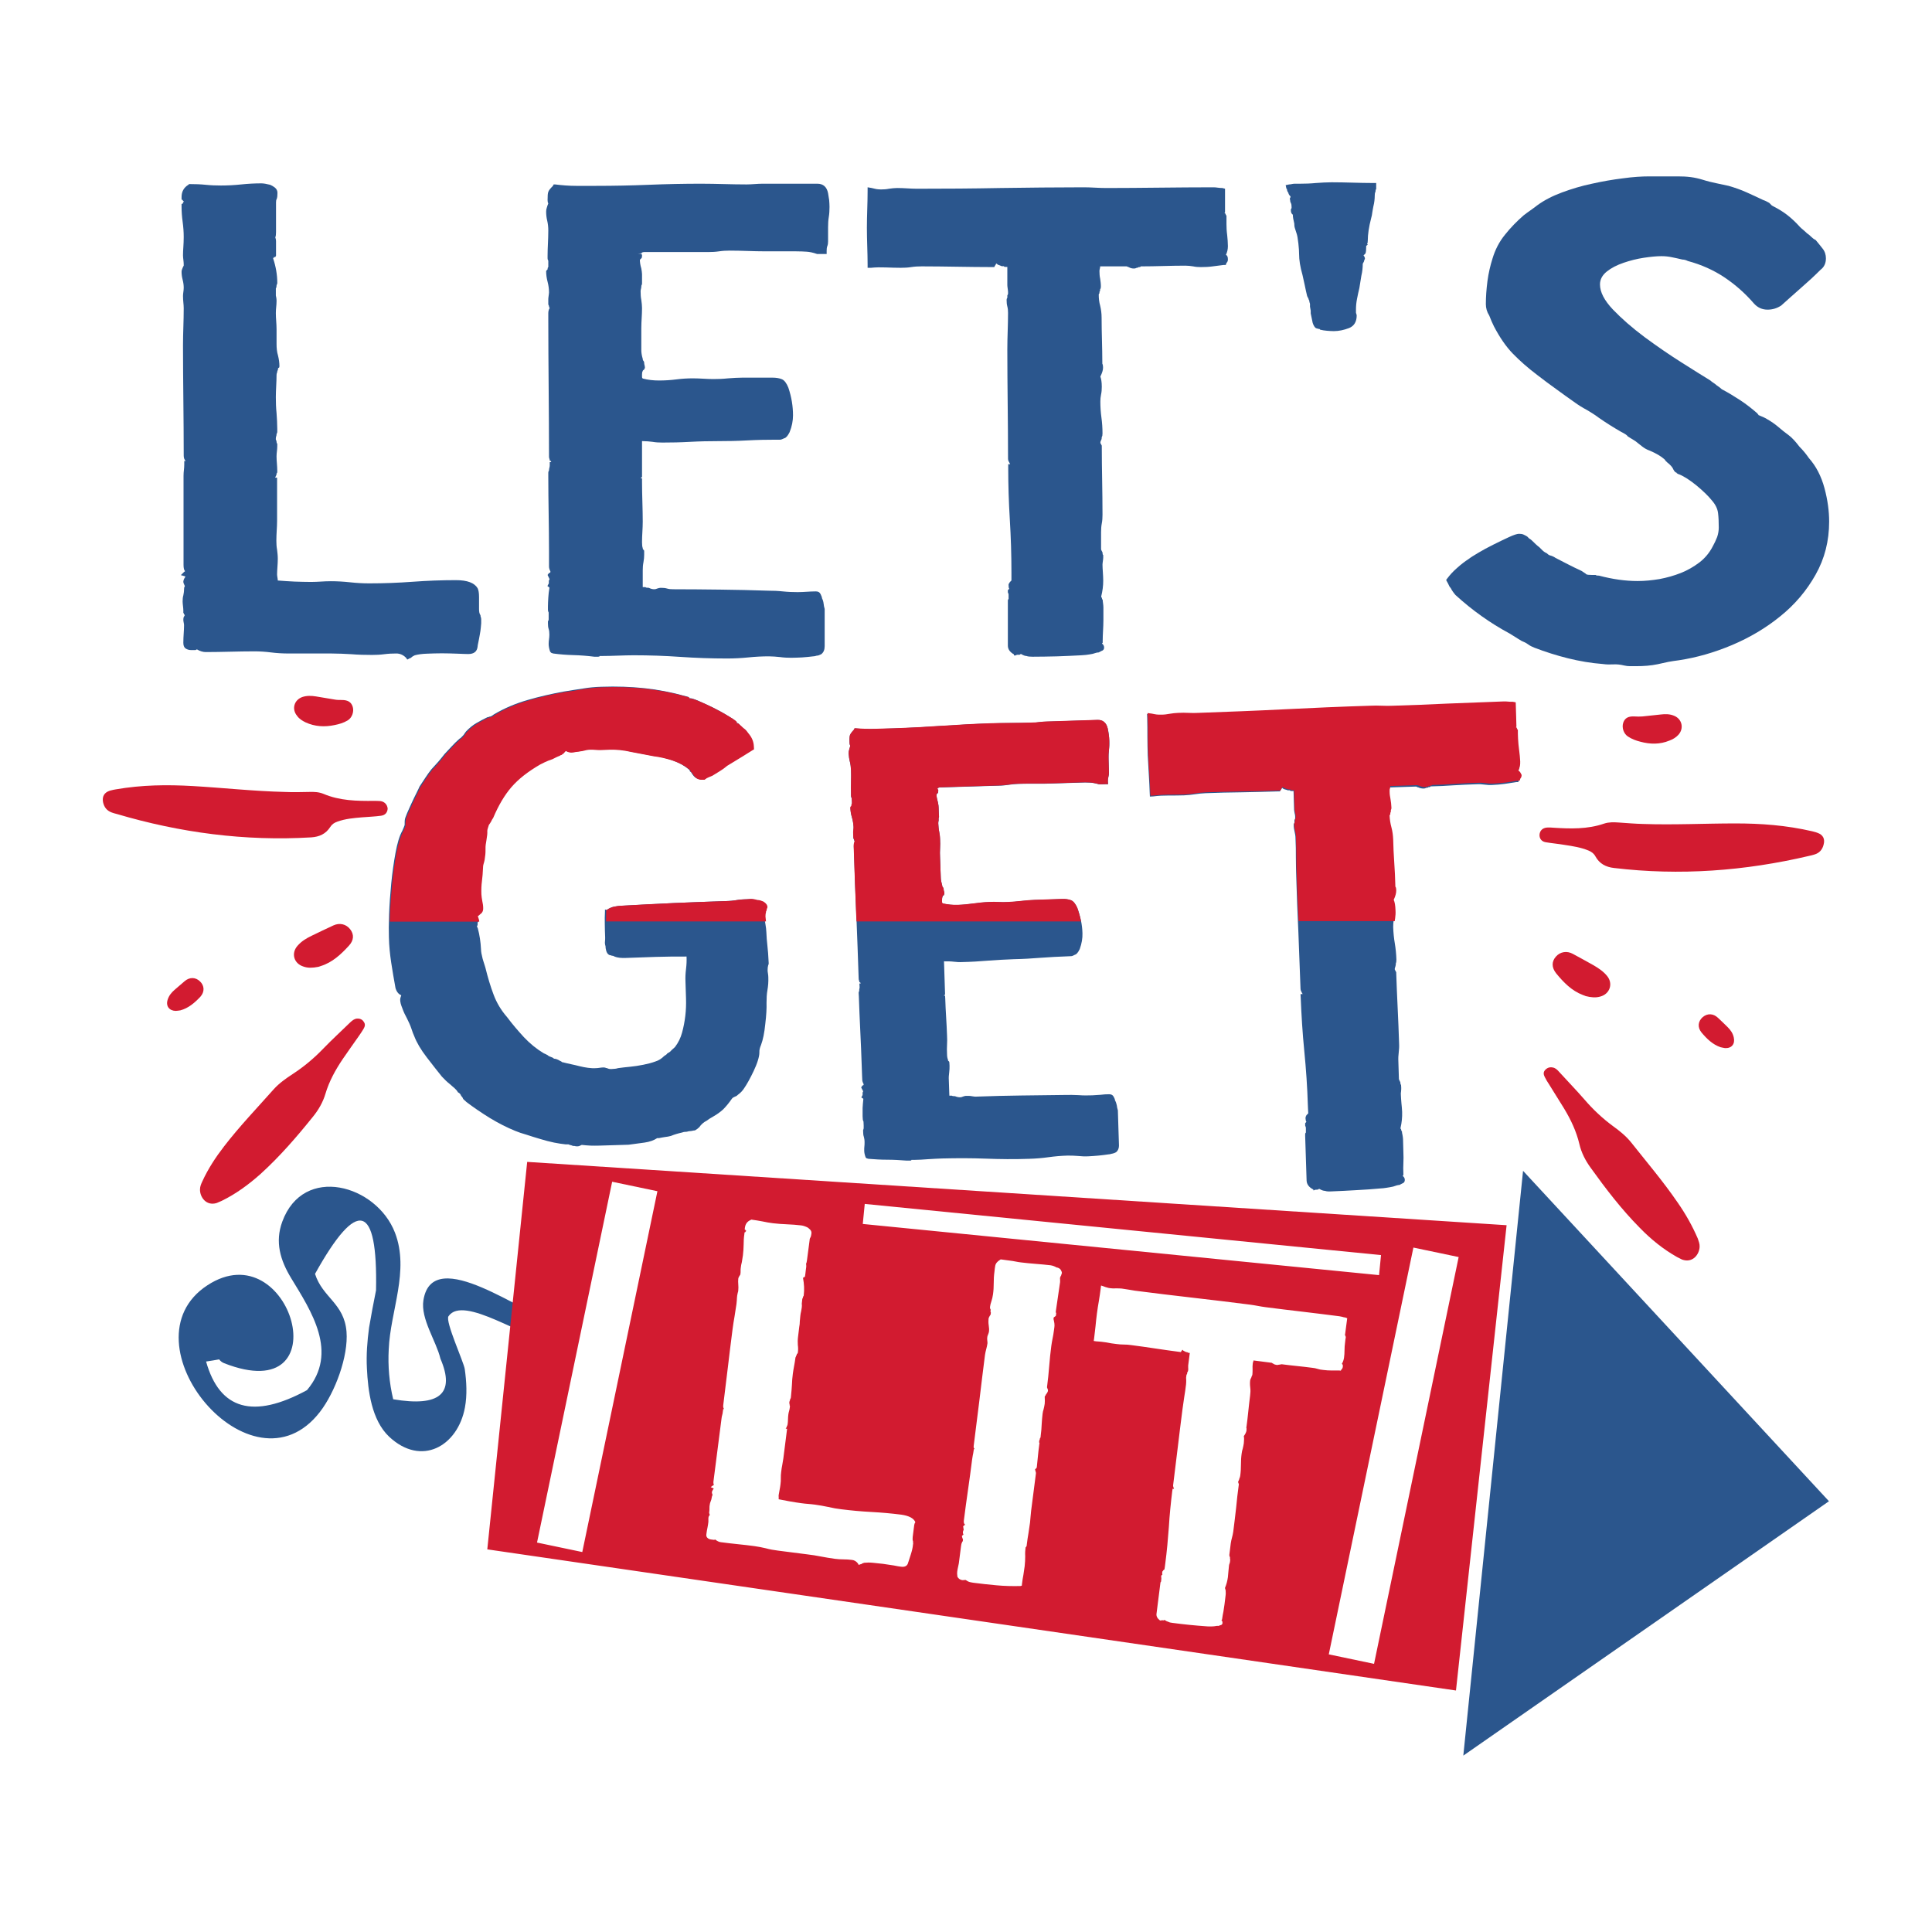 <?xml version="1.0" encoding="utf-8"?>
<!-- Generator: Adobe Illustrator 22.0.0, SVG Export Plug-In . SVG Version: 6.00 Build 0)  -->
<svg version="1.1" id="Layer_1" xmlns="http://www.w3.org/2000/svg" xmlns:xlink="http://www.w3.org/1999/xlink" x="0px" y="0px"
	 viewBox="0 0 1080 1080" style="enable-background:new 0 0 1080 1080;" xml:space="preserve">
<style type="text/css">
	.st0{fill:#2B568D;}
	.st1{fill:#D21B30;}
</style>
<g>
	<g>
		<path class="st0" d="M101.1,321.5l1.9-1.9c0.2,0,0.4-0.1,0.4-0.4c-0.5-0.5-0.8-1.6-0.8-3.4V266c0-1.3,0.1-2.3,0.2-3.2
			c0.1-0.9,0.2-1.9,0.2-3.2v-1.9h0.8c-0.8-0.8-1.1-1.8-1.1-3c0-10.6-0.1-20.9-0.2-31c-0.1-10.1-0.2-20.3-0.2-30.6
			c0-3.5,0.1-7,0.2-10.4c0.1-3.4,0.2-6.9,0.2-10.4c0-1-0.1-2.1-0.2-3.2c-0.1-1.1-0.2-2.3-0.2-3.6c0-0.8,0.1-1.5,0.2-2.3
			c0.1-0.8,0.2-1.5,0.2-2.3c0-1.5-0.2-3-0.6-4.5c-0.4-1.5-0.6-3-0.6-4.5c0-0.5,0.1-1.1,0.4-1.7c0.2-0.6,0.5-1.2,0.8-1.7v-0.8
			c0-0.8-0.1-1.6-0.2-2.5c-0.1-0.9-0.2-1.7-0.2-2.5c0-1.5,0.1-3.1,0.2-4.7c0.1-1.6,0.2-3.5,0.2-5.5c0-2.8-0.2-5.6-0.6-8.5
			c-0.4-2.9-0.6-5.7-0.6-8.5V114c0.5,0,0.8-0.2,0.8-0.8l0.4-0.4v-0.4h-0.4c0-0.5-0.3-0.8-0.8-0.8v-1.5c0-3,1.3-5.3,3.8-6.8l0.4-0.4
			h0.4c3,0,6,0.1,8.9,0.4c2.9,0.3,5.7,0.4,8.5,0.4c3.8,0,7.6-0.2,11.3-0.6c3.8-0.4,7.6-0.6,11.3-0.6c1.3,0,2.9,0.3,4.9,0.8
			c0.8,0.3,1.6,0.8,2.6,1.5c1,0.8,1.5,1.8,1.5,3c0,1.5-0.1,2.6-0.4,3.4c-0.3,0.5-0.4,1.1-0.4,1.9v3.4v13.2c0,1.3-0.1,2.3-0.4,3
			c0.2,0.5,0.4,1.3,0.4,2.3c0,1,0,2.1,0,3.4c0,1.3,0,2.8,0,4.5l-0.4,0.8h-0.8v0.4c-0.3,0-0.4,0.1-0.4,0.4c1.5,4.5,2.3,9.1,2.3,13.6
			c0,0.5-0.1,0.8-0.2,0.9c-0.1,0.1-0.2,0.3-0.2,0.6c0,0.8-0.1,1.3-0.4,1.5v1.5v2.6c0.2,0.8,0.4,1.8,0.4,3c0,1.3-0.1,2.4-0.2,3.4
			c-0.1,1-0.2,2.1-0.2,3.4c0,1.5,0.1,3,0.2,4.5c0.1,1.5,0.2,3,0.2,4.5v8.3c0,2.3,0.2,4.4,0.8,6.4c0.5,2,0.8,4,0.8,6
			c0,0.5-0.1,0.8-0.4,0.9c-0.3,0.1-0.4,0.3-0.4,0.6c0,0.5-0.1,0.8-0.2,0.9c-0.1,0.1-0.2,0.3-0.2,0.6c0,0.3-0.1,0.5-0.2,0.8
			c-0.1,0.3-0.2,0.6-0.2,1.1c0,2-0.1,4.1-0.2,6.2c-0.1,2.1-0.2,4.2-0.2,6.2c0,3,0.1,6,0.4,8.9c0.2,2.9,0.4,5.9,0.4,8.9v1.5
			c0,0.5-0.1,0.8-0.2,0.9c-0.1,0.1-0.2,0.3-0.2,0.6c0,0.5-0.1,0.9-0.2,1.1c-0.1,0.3-0.2,0.6-0.2,1.1v0.8c0.2,0.3,0.4,0.6,0.4,1.1
			c0,0.5,0.1,0.9,0.4,1.1v1.5c0,1-0.1,2-0.2,2.8c-0.1,0.9-0.2,1.8-0.2,2.8c0,1.3,0.1,2.6,0.2,4c0.1,1.4,0.2,2.7,0.2,4v0.8
			c0,0.3-0.1,0.5-0.4,0.8v0.4c0,0.3-0.3,0.9-0.8,1.9h1.1v24.2c0,1.8-0.1,3.5-0.2,5.3c-0.1,1.8-0.2,3.7-0.2,5.7
			c0,1.8,0.1,3.5,0.4,5.1c0.2,1.6,0.4,3.3,0.4,5.1c0,1.5-0.1,3-0.2,4.5c-0.1,1.5-0.2,2.9-0.2,4.2c0,0.5,0.1,1.1,0.2,1.7
			c0.1,0.6,0.2,1.2,0.2,1.7c3,0.3,6.1,0.4,9.3,0.6c3.1,0.1,6.2,0.2,9.3,0.2c2,0,3.8-0.1,5.5-0.2c1.6-0.1,3.5-0.2,5.5-0.2
			c3.5,0,7.1,0.2,10.8,0.6c3.6,0.4,7.2,0.6,10.8,0.6c8.1,0,16.1-0.3,24.2-0.9c8.1-0.6,16.1-0.9,24.2-0.9c6.3,0,10.3,1.5,12.1,4.5
			c0.5,1,0.8,2.6,0.8,4.9v6.8c0,1.5,0.2,2.6,0.8,3.4c0,0.5,0.1,0.9,0.2,1.1c0.1,0.3,0.2,0.6,0.2,1.1v2.3c0,0.3-0.1,1-0.2,2.3
			c-0.1,1.3-0.3,2.6-0.6,4.2c-0.3,1.5-0.5,2.9-0.8,4.2c-0.3,1.3-0.4,2-0.4,2.3c-0.3,2.8-2,4.2-5.3,4.2c-1.3,0-3.3-0.1-6-0.2
			c-2.8-0.1-5.7-0.2-8.7-0.2c-2.8,0-5.5,0.1-8.3,0.2c-2.8,0.1-5,0.4-6.8,0.9l-0.8,0.4c-0.5,0.3-0.9,0.5-1.1,0.8
			c-0.3,0.3-0.5,0.4-0.8,0.4l-1.5,0.8l-0.8-1.1c-1.5-1.5-3.3-2.3-5.3-2.3c-2.3,0-4.5,0.1-6.8,0.4c-2.3,0.3-4.5,0.4-6.8,0.4
			c-4,0-7.9-0.1-11.5-0.4c-3.7-0.2-7.4-0.4-11.2-0.4h-23.8c-3.5,0-6.9-0.2-10-0.6c-3.2-0.4-6.2-0.6-9.3-0.6c-4.5,0-9.1,0.1-13.6,0.2
			c-4.5,0.1-9.1,0.2-13.6,0.2c-1.5,0-3.2-0.5-4.9-1.5l-0.8,0.4h-2.3c-1.3,0-2.3-0.3-3.2-0.9c-0.9-0.6-1.3-1.7-1.3-3.2
			c0-1.8,0.1-3.5,0.2-5.1c0.1-1.6,0.2-3.2,0.2-4.7c0-0.5-0.1-1-0.2-1.5c-0.1-0.5-0.2-1-0.2-1.5c0-0.8,0.1-1.3,0.2-1.5
			c0.1-0.2,0.3-0.6,0.6-1.1c0-0.2-0.1-0.4-0.4-0.4c0-0.5-0.1-0.8-0.4-0.8v-1.5c0-0.8-0.1-1.6-0.2-2.5c-0.1-0.9-0.2-1.7-0.2-2.5
			c0-1.3,0.1-2.4,0.4-3.4c0.2-1,0.4-2.1,0.4-3.4c0-0.8,0.1-1.3,0.4-1.5v-0.4c-0.5-1-0.8-1.8-0.8-2.3c0-0.5,0.2-1.3,0.8-2.3l0.4-0.4
			l-0.4-0.4L101.1,321.5z"/>
		<path class="st0" d="M307.5,364.2c-0.5-1.5-0.8-2.9-0.8-4.2c0-1,0.1-1.9,0.2-2.6c0.1-0.8,0.2-1.6,0.2-2.6c0-1.3-0.1-2.3-0.4-3.2
			c-0.3-0.9-0.4-1.9-0.4-3.2v-1.1c0.2-0.2,0.4-0.6,0.4-1.1v-1.5v-2.3c-0.3-0.5-0.4-1-0.4-1.5v-1.9c0-1.5,0.1-3.1,0.2-4.9
			c0.1-1.8,0.3-3.5,0.6-5.3v-0.4l-1.1-0.8l0.8-1.5v-0.8v-0.8c0.2-0.2,0.4-0.5,0.4-0.8l-1.1-2.3l0.8-1.1c0.5,0,0.8-0.2,0.8-0.8
			c-0.5-1-0.8-1.9-0.8-2.8c0-0.9,0-1.7,0-2.5v-6c0-7.1-0.1-14-0.2-21c-0.1-6.9-0.2-13.9-0.2-21v-1.9c0-0.5,0.1-0.8,0.2-0.9
			c0.1-0.1,0.2-0.3,0.2-0.6c0-0.5,0.1-0.9,0.2-1.3c0.1-0.4,0.2-0.8,0.2-1.3v-1.9h0.8c0-0.5-0.3-0.8-0.8-0.8c0-0.5-0.1-0.9-0.2-1.1
			c-0.1-0.2-0.2-0.6-0.2-1.1c0-12.8-0.1-25.7-0.2-38.6c-0.1-12.8-0.2-25.7-0.2-38.6c0-1,0-2,0-3c0-1,0.2-2,0.8-3
			c-0.3-0.2-0.4-0.5-0.4-0.8c0-0.2-0.1-0.6-0.4-1.1v-3c0-0.5,0.1-1.1,0.2-1.9c0.1-0.8,0.2-1.4,0.2-1.9c0-2-0.3-4-0.8-5.9
			c-0.5-1.9-0.8-3.8-0.8-5.9c0-0.2,0.1-0.4,0.4-0.6c0.2-0.1,0.4-0.3,0.4-0.6c0-0.5,0.1-0.9,0.4-1.1v-1.1v-2.3c0-0.2-0.1-0.4-0.2-0.6
			c-0.1-0.1-0.2-0.4-0.2-0.9v-1.5c0-2.3,0.1-4.5,0.2-6.8c0.1-2.3,0.2-4.7,0.2-7.2c0-2-0.2-3.8-0.6-5.5c-0.4-1.6-0.6-3.3-0.6-5.1
			c0-0.8,0.1-1.5,0.4-2.3c0.2-0.8,0.5-1.5,0.8-2.3c-0.3-0.5-0.4-1.1-0.4-1.9c0-2.3,0.1-3.8,0.4-4.5c0.2-0.8,1.1-1.9,2.6-3.4l0.4-0.8
			h0.8c4,0.5,7.9,0.8,11.7,0.8c3.8,0,7.6,0,11.3,0c9.8,0,19.7-0.2,29.5-0.6c9.8-0.4,19.5-0.6,29.1-0.6c4.3,0,8.5,0.1,12.7,0.2
			c4.2,0.1,8.4,0.2,12.7,0.2c1.5,0,3-0.1,4.5-0.2c1.5-0.1,3-0.2,4.5-0.2h30.6c3.3,0,5.3,1.8,6,5.3c0.2,1.3,0.4,2.5,0.6,3.8
			c0.1,1.3,0.2,2.5,0.2,3.8c0,2-0.1,3.9-0.4,5.7c-0.3,1.8-0.4,3.7-0.4,5.7v7.9c0,1-0.1,1.9-0.4,2.6c-0.3,0.8-0.4,1.6-0.4,2.6v1.9
			h-1.5h-2.3h-1.5c-2.3-0.8-4.2-1.2-5.9-1.3c-1.6-0.1-3.6-0.2-5.9-0.2h-17c-3.5,0-6.9-0.1-10-0.2c-3.2-0.1-6.5-0.2-10-0.2
			c-2,0-4,0.1-6,0.4c-2,0.3-4,0.4-6,0.4h-14.4h-21.2H360c-0.5,0-0.9,0.1-1.1,0.4h-0.4v0.8c0.2,0,0.4,0.3,0.4,0.8
			c0,0.8-0.1,1.3-0.4,1.5c-0.3,0.3-0.5,0.5-0.8,0.8c0,1.3,0.2,2.9,0.8,4.9c0.2,1.3,0.4,2.3,0.4,3.2c0,0.9,0,2,0,3.2v1.9
			c0,0.5-0.1,0.8-0.2,0.9c-0.1,0.1-0.2,0.4-0.2,0.9c0,0.5-0.1,0.9-0.2,1.3c-0.1,0.4-0.2,0.8-0.2,1.3c0,1.8,0.1,3.4,0.4,4.9
			c0.2,1.5,0.4,3,0.4,4.5c0,2-0.1,3.9-0.2,5.7c-0.1,1.8-0.2,3.7-0.2,5.7v12.1c0,1.3,0.2,2.9,0.8,4.9c0,0.5,0.1,0.9,0.4,1.1
			c0.2,0.3,0.4,0.6,0.4,1.1c0,0.5,0.1,0.9,0.2,1.3c0.1,0.4,0.2,0.8,0.2,1.3v0.4c-0.3,0.3-0.4,0.5-0.4,0.8c-0.5,0.3-0.8,0.5-0.8,0.8
			c-0.3,0.5-0.4,1.1-0.4,1.9v1.5c0,0.3,0.1,0.5,0.4,0.8c3,0.8,6,1.1,9.1,1.1c3.3,0,6.5-0.2,9.6-0.6c3.1-0.4,6.2-0.6,9.3-0.6
			c2,0,4,0.1,5.9,0.2c1.9,0.1,3.7,0.2,5.5,0.2c2.8,0,5.5-0.1,8.3-0.4c2.8-0.2,5.5-0.4,8.3-0.4h16.3c2.3,0,4.1,0.3,5.5,0.9
			c1.4,0.6,2.6,2.2,3.6,4.7c1.8,5.3,2.6,10.5,2.6,15.5c0,3-0.6,6.2-1.9,9.4c-1,2-2,3.2-3,3.4c-1,0.5-1.8,0.8-2.3,0.8h-2.3
			c-5.3,0-10.6,0.1-16.1,0.4c-5.4,0.3-10.9,0.4-16.4,0.4c-5,0-10.2,0.1-15.5,0.4c-5.3,0.3-10.5,0.4-15.5,0.4c-2,0-3.8-0.1-5.5-0.4
			c-1.6-0.2-3.5-0.4-5.5-0.4h-0.4v20l-0.8,0.8h0.8v1.9c0,3.8,0.1,7.6,0.2,11.3c0.1,3.8,0.2,7.4,0.2,11c0,2-0.1,3.9-0.2,5.7
			c-0.1,1.8-0.2,3.7-0.2,5.7c0,1.5,0.1,2.6,0.4,3.4c0,0.5,0.1,0.8,0.4,0.9c0.2,0.1,0.4,0.4,0.4,0.9v1.9c0,1.3-0.1,2.6-0.4,4.2
			c-0.3,1.5-0.4,3-0.4,4.5v9.4h1.5c0.2,0.3,0.9,0.4,1.9,0.4c1,0.5,2,0.8,3,0.8c0.5,0,1.1-0.1,1.7-0.4c0.6-0.2,1.3-0.4,2.1-0.4
			c1.3,0,2.4,0.1,3.4,0.4c1,0.3,2.1,0.4,3.4,0.4c8.8,0,17.6,0.1,26.5,0.2c8.8,0.1,17.6,0.3,26.5,0.6c2.8,0,5.5,0.1,8.3,0.4
			c2.8,0.3,5.5,0.4,8.3,0.4c1.8,0,3.5-0.1,5.1-0.2c1.6-0.1,3.3-0.2,5.1-0.2c1.3,0,2.1,0.5,2.6,1.5c0.5,1,0.8,1.8,0.8,2.3
			c0.5,1,0.8,2,0.9,3c0.1,1,0.3,2,0.6,3v10.6v10.2c0,2-0.6,3.5-1.9,4.5c-1,0.5-1.8,0.8-2.3,0.8c-0.3,0-0.6,0.1-0.9,0.2
			c-0.4,0.1-0.8,0.2-1.3,0.2c-2,0.3-4.1,0.4-6.2,0.6c-2.1,0.1-4.2,0.2-6.2,0.2c-2,0-4.1-0.1-6.2-0.4c-2.1-0.2-4.2-0.4-6.2-0.4
			c-3.8,0-7.6,0.2-11.5,0.6c-3.9,0.4-7.9,0.6-11.9,0.6c-8.8,0-17.5-0.3-26.1-0.9c-8.6-0.6-17.3-0.9-26.1-0.9c-2.8,0-5.7,0.1-8.7,0.2
			c-3,0.1-5.9,0.2-8.7,0.2h-0.8h-0.8c0,0.3-0.3,0.4-0.8,0.4h-1.1h-1.1c-4-0.5-7.9-0.8-11.7-0.9c-3.8-0.1-7.6-0.4-11.3-0.9l-1.1-0.4
			L307.5,364.2z M358.1,142v-0.4c-0.3,0.3-0.8,0.4-1.5,0.4H358.1z"/>
		<path class="st0" d="M566.8,365.8c-2.3-1.3-3.4-2.9-3.4-4.9v-24.2v-1.1c0-0.2,0.1-0.5,0.4-0.8V334v-0.4v-1.1
			c0-0.5-0.1-0.8-0.2-0.9c-0.1-0.1-0.2-0.3-0.2-0.6v-1.1l0.8-0.8c-0.3-0.2-0.4-0.9-0.4-1.9c0-0.8,0.1-1.1,0.4-1.1
			c0-0.2,0.1-0.5,0.4-0.8l0.8-0.8v-0.4v-1.9V320c0-9.8-0.3-19.7-0.9-29.5c-0.6-9.8-0.9-19.5-0.9-29.1v-1.9h1.1
			c-0.3-0.5-0.5-1-0.8-1.5c-0.3-0.5-0.4-1-0.4-1.5c0-10.6-0.1-20.8-0.2-30.8c-0.1-10-0.2-20.1-0.2-30.4c0-3.5,0.1-6.9,0.2-10.2
			c0.1-3.3,0.2-6.7,0.2-10.2c0-1.3-0.1-2.5-0.4-3.6c-0.3-1.1-0.4-2.3-0.4-3.6c0-0.5,0.1-0.8,0.2-0.9c0.1-0.1,0.2-0.3,0.2-0.6v-1.1
			c0.2-0.2,0.4-0.6,0.4-1.1v-0.8c0-0.5-0.1-1.1-0.2-1.9c-0.1-0.8-0.2-1.4-0.2-1.9v-10.2h-1.1c-0.5,0-0.8-0.1-0.8-0.4H560
			c-0.5-0.2-1-0.4-1.5-0.6c-0.5-0.1-1-0.4-1.5-0.9c-0.3,0.3-0.4,0.4-0.4,0.6c0,0.1-0.1,0.3-0.4,0.6l-0.4,0.8h-1.1
			c-6.6,0-13.1-0.1-19.7-0.2c-6.6-0.1-13.1-0.2-19.7-0.2c-2,0-4,0.1-5.9,0.4c-1.9,0.3-3.8,0.4-5.9,0.4c-2.8,0-5.5-0.1-8.3-0.2
			c-2.8-0.1-5.5-0.1-8.3,0.2h-1.9v-1.9c0-3.3-0.1-6.6-0.2-10c-0.1-3.4-0.2-6.9-0.2-10.4c0-3.5,0.1-7,0.2-10.4
			c0.1-3.4,0.2-6.7,0.2-10v-2.3l2.3,0.4c1,0.3,1.9,0.4,2.6,0.6c0.8,0.1,1.6,0.2,2.6,0.2c1.5,0,3-0.1,4.5-0.4c1.5-0.2,3-0.4,4.5-0.4
			c2,0,3.9,0.1,5.7,0.2c1.8,0.1,3.5,0.2,5.3,0.2c15.9,0,31.4-0.1,46.7-0.4c15.2-0.2,30.8-0.4,46.7-0.4c2,0,4.1,0.1,6.2,0.2
			c2.1,0.1,4.2,0.2,6.2,0.2c9.8,0,19.7-0.1,29.7-0.2c10-0.1,20.1-0.2,30.4-0.2c0.8,0,1.5,0.1,2.3,0.2c0.8,0.1,1.6,0.2,2.6,0.2
			l1.5,0.4v13.2l-0.4,0.4h0.4l0.4,0.8c0,0.3,0.1,0.4,0.2,0.4c0.1,0,0.2,0.1,0.2,0.4v1.1v0.8v2.6c0,2,0.1,4.1,0.4,6.2
			c0.2,2.1,0.4,4.2,0.4,6.2c0,1.8-0.4,3.4-1.1,4.9c0.8,0.3,1.1,1.1,1.1,2.6c0,0.8-0.3,1.4-0.8,1.9l-0.4,1.1h-1.1
			c-2,0.3-4.1,0.5-6.2,0.8c-2.1,0.3-4.3,0.4-6.6,0.4c-1.5,0-3-0.1-4.3-0.4c-1.4-0.2-2.8-0.4-4.3-0.4c-4.3,0-8.4,0.1-12.5,0.2
			c-4,0.1-8.2,0.2-12.5,0.2l-0.4,0.4h-0.8c-0.3,0.3-0.6,0.4-1.1,0.4c-0.5,0.3-1,0.4-1.5,0.4c-1,0-2-0.2-3-0.8
			c-0.3,0-0.4-0.1-0.6-0.2c-0.1-0.1-0.3-0.2-0.6-0.2h-14.7c0,0.5-0.1,0.9-0.2,1.3c-0.1,0.4-0.2,0.8-0.2,1.3c0,1.5,0.1,3,0.4,4.3
			c0.2,1.4,0.4,2.8,0.4,4.3c0,0.8-0.1,1.3-0.4,1.5c0,0.8-0.1,1.3-0.4,1.5v0.8c-0.3,0.3-0.4,0.5-0.4,0.8c0,2,0.2,4.1,0.8,6.2
			c0.5,2.1,0.8,4.3,0.8,6.6c0,4.3,0.1,8.5,0.2,12.7c0.1,4.2,0.2,8.3,0.2,12.3v0.8c0.2,0.3,0.4,1,0.4,2.3c0,1.3-0.5,2.9-1.5,4.9
			c0.5,1.3,0.8,3.2,0.8,5.7c0,1.5-0.1,3-0.4,4.3c-0.3,1.4-0.4,2.7-0.4,4c0,3,0.2,6,0.6,8.9c0.4,2.9,0.6,5.9,0.6,8.9
			c0,1-0.1,1.6-0.4,1.9c0,0.8-0.1,1.4-0.4,1.9c-0.3,0.5-0.4,1-0.4,1.5l0.8,1.5v0.4c0,6.3,0.1,12.6,0.2,18.9
			c0.1,6.3,0.2,12.7,0.2,19.3c0,1.8-0.1,3.4-0.4,4.9c-0.3,1.5-0.4,3.2-0.4,4.9v9.4c0,0.3,0.2,0.9,0.8,1.9c0,0.8,0.1,1.3,0.4,1.5v1.5
			c0,0.5-0.1,1.1-0.2,1.9c-0.1,0.8-0.2,1.4-0.2,1.9c0,1.3,0.1,2.7,0.2,4.3c0.1,1.6,0.2,3.2,0.2,4.7c0,3-0.4,5.9-1.1,8.7v0.4
			c0.2,0.3,0.4,0.5,0.4,0.8c0,0.3,0.1,0.5,0.4,0.8c0,0.5,0.1,1.1,0.2,1.9c0.1,0.8,0.2,1.5,0.2,2.3v7.2c0,2-0.1,4-0.2,5.9
			c-0.1,1.9-0.2,3.8-0.2,5.9v0.8l-0.4,0.4l0.4,0.4c0.5,0.5,0.8,1.1,0.8,1.9c0,1-0.5,1.6-1.5,1.9l-1.5,0.8c-0.8,0-1.9,0.3-3.4,0.8
			c-1.3,0.3-2.5,0.4-3.8,0.6c-1.3,0.1-2.1,0.2-2.6,0.2c-4.5,0.3-9.1,0.4-13.6,0.6c-4.5,0.1-9.1,0.2-13.6,0.2c-1.5,0-2.6-0.1-3.4-0.4
			c-0.8,0-1.8-0.4-3-1.1c-0.3,0-0.5,0.1-0.8,0.4h-1.5l-0.8,0.4H566.8z"/>
		<path class="st0" d="M763.7,137.5v0.8c0,1.5-0.1,2.6-0.4,3.4l-1.1,1.1c0.5,0.5,0.8,1.1,0.8,1.9l-0.4,0.8c0,0.5-0.3,1.1-0.8,1.9
			c0,1.3-0.1,2.4-0.2,3.4c-0.1,1-0.3,2.1-0.6,3.4l-1.1,6.8c-0.5,2-0.9,4-1.3,6c-0.4,2-0.6,4-0.6,6v0.8v1.1c0.2,0.5,0.4,1,0.4,1.5
			c0,3.5-1.5,5.9-4.3,7c-2.9,1.1-5.7,1.7-8.5,1.7c-1.3,0-2.5-0.1-3.8-0.2c-1.3-0.1-2.5-0.3-3.8-0.6l-0.4-0.4c-0.5,0-0.9-0.1-1.1-0.2
			c-0.3-0.1-0.5-0.2-0.8-0.2c-0.8-0.5-1.4-1.5-1.9-3c-0.5-2.5-0.9-4.3-1.1-5.3v-1.5l-0.4-2.3V170c0-0.2-0.1-0.5-0.2-0.8
			c-0.1-0.2-0.2-0.6-0.2-1.1c-0.3-0.5-0.4-0.8-0.4-0.9c0-0.1-0.1-0.4-0.4-0.9l-0.4-0.8c-0.5-2-0.9-4-1.3-5.9
			c-0.4-1.9-0.8-3.8-1.3-5.9c-1.3-4.5-1.9-8.4-1.9-11.7c0-1.3-0.1-3.2-0.4-5.9c-0.3-2.6-0.6-4.6-1.1-5.9c-0.3-0.8-0.5-1.6-0.8-2.5
			c-0.3-0.9-0.4-1.8-0.4-2.8c-0.5-2-0.8-3.6-0.8-4.9c-0.8-0.5-1.1-1.4-1.1-2.6v-0.4c0.2-0.2,0.4-0.5,0.4-0.8v-0.4
			c0-1-0.1-1.8-0.4-2.3c-0.3-0.5-0.4-1-0.4-1.5L721,111l0.4-0.8v-0.4c-0.5-0.5-0.9-1-1.1-1.5V108c-0.5-0.8-0.8-1.3-0.8-1.7
			c0-0.4-0.1-0.7-0.4-0.9l-0.4-1.9l1.9-0.4c0.5,0,1-0.1,1.5-0.2c0.5-0.1,1-0.2,1.5-0.2h3c3,0,6-0.1,9.1-0.4c3-0.2,5.9-0.4,8.7-0.4
			c4,0,7.9,0.1,11.7,0.2c3.8,0.1,7.6,0.2,11.3,0.2h1.9v3.4c-0.3,0.3-0.4,0.8-0.4,1.5c-0.3,0.5-0.4,1.1-0.4,1.9
			c0,1.3-0.1,2.3-0.2,3.2c-0.1,0.9-0.3,2-0.6,3.2c-0.3,1.3-0.4,2.4-0.6,3.4c-0.1,1-0.3,2-0.6,3c-1.3,5-1.9,9.2-1.9,12.5
			c0,1-0.1,1.6-0.4,1.9l0.4,0.4L763.7,137.5z"/>
		<path class="st0" d="M809,323.4c1.5-2,3.3-4,5.5-5.9c2.1-1.9,4.3-3.6,6.6-5.1c1-0.8,2.8-1.9,5.3-3.4c2.5-1.5,5.3-3,8.3-4.5
			c3-1.5,5.9-2.9,8.7-4.2c2.8-1.3,4.7-1.9,5.7-1.9c1,0,1.8,0.1,2.5,0.4c0.6,0.3,1.3,0.6,2.1,1.1l1.1,1.1c0.5,0.3,1,0.6,1.5,1.1
			c1.8,1.8,3.1,3,4.2,3.8c0.5,0.5,1.1,1.1,1.7,1.7c0.6,0.6,1.4,1.2,2.5,1.7c0.5,0.5,1,0.9,1.5,1.1c1.3,0.3,2.4,0.8,3.4,1.5
			c2.5,1.3,4.8,2.5,7,3.6c2.1,1.1,4.6,2.3,7.4,3.6c1.3,0.8,2,1.3,2.3,1.5l0.4,0.4c0.5,0.3,1.5,0.4,3,0.4h2.3
			c0.2,0.3,0.9,0.4,1.9,0.4c7.6,2,14.7,3,21.5,3c4,0,8.1-0.4,12.3-1.1c4.2-0.8,8.1-1.9,11.9-3.4c3.8-1.5,7.2-3.5,10.4-5.9
			c3.1-2.4,5.6-5.4,7.4-8.9c1-1.8,1.8-3.5,2.5-5.3c0.6-1.8,0.9-3.5,0.9-5.3c0-3-0.1-5.7-0.4-8.1c-0.3-2.4-1.4-4.7-3.4-7
			c-2-2.5-4.9-5.3-8.5-8.3c-3.7-3-7-5.2-10-6.4c-0.3,0-0.5-0.1-0.8-0.4c-0.3,0-0.4-0.1-0.4-0.4c-0.8-0.2-1.4-0.9-1.9-1.9
			c-0.3-0.8-0.9-1.6-1.9-2.6c-0.5-0.5-1-0.9-1.5-1.3c-0.5-0.4-1-0.9-1.5-1.7c-2-1.8-4.8-3.4-8.3-4.9c-1.5-0.5-2.9-1.3-4.2-2.3
			c-1.3-1-2.5-2-3.8-3c-0.8-0.5-1.5-0.9-2.1-1.3c-0.6-0.4-1.3-0.8-2.1-1.3c-0.5-0.8-1.8-1.6-3.8-2.6c-4-2.3-8.2-4.9-12.5-7.9
			c-1-0.8-2-1.4-3-2.1c-1-0.6-2.1-1.3-3.4-2.1c-2.8-1.5-5-2.9-6.8-4.2c-3.5-2.5-7.1-5-10.6-7.6c-3.5-2.5-7.1-5.2-10.6-7.9
			c-5.3-4-9.8-8-13.6-11.9c-3.8-3.9-7.3-9-10.6-15.3c-0.5-1-0.9-1.9-1.3-2.8c-0.4-0.9-0.8-1.9-1.3-3.2c-1.3-2-1.9-4.2-1.9-6.4
			c0-4,0.3-8.3,0.9-12.9c0.6-4.5,1.6-8.7,2.8-12.5c1.5-5,3.8-9.5,7-13.4c3.1-3.9,6.6-7.5,10.4-10.8c1.3-1,2.5-1.9,3.8-2.8
			c1.3-0.9,2.5-1.8,3.8-2.8c3.8-2.8,8.4-5.2,13.8-7.2c5.4-2,11-3.7,16.8-4.9c5.8-1.3,11.5-2.3,17.2-3c5.7-0.8,10.6-1.1,14.9-1.1
			h15.9c2.5,0,4.9,0.1,7.2,0.4c2.3,0.3,4.5,0.8,6.8,1.5c2.5,0.8,5,1.4,7.4,1.9c2.4,0.5,4.7,1,7,1.5c3.5,1,6.9,2.2,10,3.6
			c3.1,1.4,6.2,2.8,9.3,4.3c0.8,0.3,1.4,0.5,1.9,0.8c0.5,0.3,1,0.5,1.5,0.8c0.5,0.5,0.9,0.9,1.1,1.1c0.2,0.3,0.6,0.5,1.1,0.8
			c3,1.5,5.7,3.2,7.9,4.9c2.3,1.8,4.7,4,7.2,6.8c0.5,0.5,1.1,1,1.7,1.5c0.6,0.5,1.3,1.1,2.1,1.9c0.8,0.5,1.5,1.1,2.3,1.9
			c0.8,0.8,1.6,1.4,2.6,1.9c1.3,1.5,2.5,3.1,3.8,4.7c1.3,1.6,1.9,3.5,1.9,5.5c0,2.8-1,4.9-3,6.4c-3.5,3.5-7.2,6.9-11,10.2
			c-3.8,3.3-7.4,6.6-11,9.8c-2.3,1.5-4.8,2.3-7.6,2.3c-3,0-5.5-1.1-7.6-3.4c-5-5.8-10.6-10.7-16.6-14.7c-6-4-12.9-7.1-20.4-9.1
			c-1-0.5-2-0.8-3-0.8c-2-0.5-4-0.9-5.9-1.3c-1.9-0.4-3.8-0.6-5.9-0.6c-2.5,0-5.8,0.3-9.8,0.9c-4,0.6-7.8,1.6-11.3,2.8
			c-3.8,1.3-6.9,2.9-9.4,4.9c-2.5,2-3.8,4.4-3.8,7.2c0,4.3,2.4,8.9,7.2,14c4.8,5,10.7,10.2,17.8,15.5c6.8,5,13.6,9.7,20.4,14
			c6.8,4.3,12.2,7.7,16.3,10.2c0.5,0.5,1.1,0.9,1.7,1.3c0.6,0.4,1.2,0.8,1.7,1.3c1.5,1,2.5,1.8,3,2.3c3.8,2,7.2,4.1,10.4,6.2
			c3.2,2.1,6.4,4.6,9.6,7.4c0,0.3,0.1,0.4,0.4,0.4v0.4c2.5,1,4.2,1.8,4.9,2.3c2.3,1.3,4.3,2.7,6.2,4.3c1.9,1.6,3.8,3.2,5.9,4.7
			c1.3,1,2.3,2,3.2,3c0.9,1,1.8,2.1,2.8,3.4c2,2,3.8,4.2,5.3,6.4c4,4.5,6.9,10.1,8.7,16.8c1.8,6.7,2.6,12.9,2.6,18.7
			c0,10.8-2.5,20.7-7.6,29.7c-5,8.9-11.6,16.7-19.7,23.2c-8.1,6.6-17.1,11.9-27,16.1c-10,4.2-19.8,7-29.7,8.5c-2,0.2-4,0.6-5.9,0.9
			c-1.9,0.4-3.8,0.8-5.9,1.3c-3.8,0.8-7.8,1.1-12.1,1.1c-1.3,0-2.4,0-3.4,0c-1,0-2.1-0.1-3.4-0.4c-2-0.5-4-0.7-5.9-0.6
			c-1.9,0.1-3.8,0.1-5.9-0.2c-6.6-0.5-13-1.6-19.5-3.2c-6.4-1.6-12.7-3.6-18.7-5.9c-1.3-0.5-2.5-1.1-3.6-1.9
			c-1.1-0.8-2.3-1.4-3.6-1.9c-1.3-0.8-2.4-1.4-3.4-2.1c-1-0.6-2.1-1.3-3.4-2.1c-10.8-5.8-20.9-13-30.2-21.5
			c-1.3-1.5-2.1-2.8-2.6-3.8c-0.5-0.5-0.9-1.1-1.1-1.7c-0.3-0.6-0.6-1.3-1.1-2.1l-0.4-0.8L809,323.4z"/>
	</g>
	<g>
		<g>
			<polygon class="st0" points="851.4,654.5 818,981.4 1022.4,839.2 			"/>
			<path class="st0" d="M307.6,737.2c-12.5-0.4-65.7-42.7-70.9-10.4c-1.7,10.4,7.2,22.9,9.5,32.7c8.4,19.5-0.4,27.1-26.4,22.7
				c-2.2-9.2-3-18.5-2.5-27.9c0.9-21.5,11.7-43.9,3.5-65.2c-10.3-26.8-51.2-38.4-63-6.2c-4.2,11.4-1.1,21.6,4.9,31.5
				c11.3,18.6,26.7,41.6,8.9,62.7c-30,16.3-48.8,11-56.4-16c2.7-0.4,5.1-0.8,7.3-1.2c0.7,0.9,1.5,1.6,2.7,2.1
				c66.1,26,37.4-74.1-9.3-43.5c-48.4,31.7,24.7,120.5,63,70.7c8.4-10.9,15.9-31,14.8-44.8c-1.3-15.9-13.4-19-17.6-32.3
				c23.7-42.6,35.1-39.5,34.1,9.2c-1.4,6.9-2.7,13.9-3.9,20.9c-1,7.6-1.6,15-1.2,22.7c0.6,12.6,2.6,28.9,12.4,38.2
				c18.1,17,38.4,5.3,42.4-16.3c1.3-7,0.9-14.5-0.1-21.5c-0.6-4-11-26.6-9.1-29.5c8.4-12.3,43.1,13.2,56.9,13.6
				C315.4,749.6,315.4,737.4,307.6,737.2z"/>
		</g>
		<path class="st1" d="M294.7,649.5l-22.3,216.6L813.9,945l28.3-260.1L294.7,649.5z M483.4,673l288.6,28.6l-1.1,11.2l-288.6-28.6
			L483.4,673z M325.5,867.6l-25.3-5.3l42-201.7l25.3,5.3L325.5,867.6z M510.8,854.5l-0.6,4.7c-0.1,1-0.1,1.8,0.2,2.4
			c0,0.3,0,0.6,0,0.8c0.1,0.2,0.1,0.5,0,0.8l-0.2,1.6c0,0.2-0.1,0.7-0.3,1.5c-0.2,0.9-0.5,1.8-0.8,2.8c-0.3,1-0.6,2-0.9,2.8
			c-0.3,0.8-0.4,1.4-0.5,1.5c-0.4,1.9-1.8,2.7-4,2.4c-0.9-0.1-2.2-0.3-4.1-0.7c-1.9-0.3-3.9-0.6-6-0.9c-1.9-0.2-3.8-0.4-5.7-0.6
			c-1.9-0.2-3.5-0.1-4.8,0l-0.6,0.2c-0.4,0.1-0.7,0.3-0.8,0.4c-0.2,0.2-0.4,0.2-0.6,0.2l-1.1,0.4l-0.4-0.8c-0.9-1.2-2.1-1.9-3.4-2
			c-1.6-0.2-3.1-0.3-4.7-0.3c-1.6,0-3.2-0.1-4.7-0.3c-2.8-0.4-5.4-0.8-7.9-1.3c-2.5-0.5-5-0.9-7.6-1.2l-16.4-2.1
			c-2.4-0.3-4.7-0.7-6.8-1.3c-2.1-0.5-4.2-0.9-6.3-1.2c-3.1-0.4-6.2-0.8-9.4-1.1c-3.1-0.3-6.3-0.7-9.4-1.1c-1-0.1-2.1-0.6-3.2-1.5
			l-0.6,0.2l-1.6-0.2c-0.9-0.1-1.6-0.4-2.1-0.9c-0.6-0.5-0.8-1.3-0.6-2.3c0.2-1.2,0.3-2.4,0.6-3.5c0.2-1.1,0.4-2.2,0.5-3.2
			c0-0.3,0-0.7,0-1.1c0-0.4,0-0.7,0-1.1c0.1-0.5,0.2-0.9,0.3-1c0.1-0.2,0.3-0.4,0.5-0.7c0-0.2-0.1-0.3-0.2-0.3c0-0.3,0-0.5-0.2-0.6
			l0.1-1c0.1-0.5,0.1-1.1,0.1-1.7c0-0.6,0-1.2,0.1-1.7c0.1-0.9,0.3-1.6,0.6-2.3c0.3-0.7,0.5-1.4,0.6-2.3c0.1-0.5,0.2-0.9,0.4-1
			l0-0.3c-0.3-0.7-0.4-1.3-0.3-1.6c0-0.3,0.3-0.8,0.7-1.5l0.3-0.2l-0.2-0.3l-1.5-0.7l1.5-1.1c0.2,0,0.3-0.1,0.3-0.2
			c-0.3-0.4-0.4-1.2-0.2-2.4l4.4-34.3c0.1-0.9,0.2-1.6,0.4-2.2c0.2-0.6,0.3-1.3,0.4-2.2l0.2-1.3l0.5,0.1c-0.5-0.6-0.6-1.3-0.5-2.2
			c0.9-7.3,1.8-14.4,2.6-21.3c0.8-6.9,1.7-14,2.6-21.1c0.3-2.4,0.7-4.8,1.1-7.1c0.4-2.3,0.7-4.7,1.1-7.1c0.1-0.7,0.1-1.4,0.2-2.2
			c0-0.8,0.1-1.6,0.2-2.5c0.1-0.5,0.2-1,0.3-1.5c0.2-0.5,0.3-1,0.3-1.5c0.1-1,0.1-2.1,0-3.2c-0.1-1.1-0.1-2.1,0-3.2
			c0-0.3,0.2-0.7,0.4-1.1c0.2-0.4,0.5-0.8,0.7-1.1l0.1-0.5c0.1-0.5,0.1-1.1,0.1-1.7c0-0.6,0-1.2,0.1-1.7c0.1-1,0.3-2.1,0.6-3.2
			c0.2-1.1,0.4-2.4,0.6-3.8c0.2-1.9,0.4-3.9,0.4-5.9c0-2,0.1-4,0.4-5.9l0.1-1c0.3,0,0.5-0.1,0.6-0.5l0.3-0.2l0-0.3l-0.3,0
			c0-0.3-0.1-0.5-0.5-0.6l0.1-1c0.3-2.1,1.3-3.5,3.2-4.3l0.3-0.2l0.3,0c2.1,0.3,4.1,0.6,6.1,1c2,0.4,3.9,0.8,5.8,1
			c2.6,0.3,5.2,0.5,7.9,0.6c2.6,0.1,5.2,0.3,7.8,0.6c0.9,0.1,2,0.4,3.3,1c0.5,0.2,1.1,0.7,1.7,1.3c0.6,0.6,0.9,1.3,0.8,2.2
			c-0.1,1-0.3,1.8-0.6,2.3c-0.2,0.3-0.4,0.7-0.4,1.3l-0.3,2.3l-1.2,9.1c-0.1,0.9-0.3,1.6-0.5,2c0.1,0.4,0.1,0.9,0.1,1.6
			c-0.1,0.7-0.2,1.5-0.3,2.3c-0.1,0.9-0.2,1.9-0.4,3.1l-0.3,0.5l-0.5-0.1l0,0.3c-0.2,0-0.3,0.1-0.3,0.2c0.6,3.3,0.8,6.4,0.4,9.6
			c0,0.3-0.1,0.6-0.2,0.6c-0.1,0.1-0.2,0.2-0.2,0.4c-0.1,0.5-0.2,0.9-0.4,1l-0.1,1l-0.2,1.8c0.1,0.5,0.1,1.2,0,2.1
			c-0.1,0.9-0.3,1.6-0.4,2.3c-0.2,0.7-0.3,1.5-0.4,2.3c-0.1,1-0.2,2.1-0.3,3.1c0,1.1-0.1,2.1-0.3,3.1l-0.7,5.7
			c-0.2,1.6-0.2,3.1-0.1,4.5c0.2,1.4,0.2,2.8,0,4.2c0,0.3-0.2,0.6-0.3,0.6c-0.2,0.1-0.3,0.2-0.3,0.4c0,0.3-0.1,0.6-0.2,0.6
			c-0.1,0.1-0.2,0.2-0.2,0.4c0,0.2-0.1,0.3-0.2,0.5c-0.1,0.2-0.2,0.4-0.2,0.8c-0.2,1.4-0.4,2.8-0.7,4.3c-0.3,1.5-0.5,2.9-0.7,4.3
			c-0.3,2.1-0.4,4.1-0.5,6.1c-0.1,2-0.3,4.1-0.5,6.1l-0.1,1c0,0.3-0.1,0.6-0.2,0.6c-0.1,0.1-0.2,0.2-0.2,0.4c0,0.3-0.1,0.6-0.2,0.8
			c-0.1,0.2-0.2,0.4-0.2,0.8l-0.1,0.5c0.1,0.2,0.2,0.5,0.2,0.8c0,0.3,0,0.6,0.2,0.8l-0.1,1c-0.1,0.7-0.2,1.3-0.4,1.9
			c-0.2,0.6-0.3,1.2-0.4,1.9c-0.1,0.9-0.2,1.8-0.2,2.7c0,1-0.1,1.9-0.2,2.7l-0.1,0.5c0,0.2-0.1,0.3-0.3,0.5l0,0.3
			c0,0.2-0.3,0.6-0.7,1.2l0.8,0.1l-2.1,16.6c-0.2,1.2-0.4,2.4-0.6,3.6c-0.2,1.2-0.5,2.5-0.6,3.9c-0.2,1.2-0.2,2.4-0.2,3.5
			c0,1.2,0,2.3-0.2,3.5c-0.1,1-0.3,2.1-0.5,3.1c-0.2,1-0.4,2-0.5,2.8c0,0.3-0.1,0.7,0,1.2c0,0.4,0,0.8,0,1.2
			c2.1,0.4,4.2,0.8,6.3,1.2c2.2,0.4,4.3,0.7,6.4,1c1.4,0.2,2.6,0.3,3.8,0.4c1.1,0.1,2.4,0.2,3.8,0.4c2.4,0.3,4.9,0.8,7.4,1.3
			c2.5,0.6,4.9,1,7.4,1.3c5.5,0.7,11.1,1.2,16.7,1.5c5.6,0.3,11.2,0.8,16.7,1.5c4.3,0.6,7,2,7.9,4.2C511,851.8,511,853,510.8,854.5z
			 M593.5,712c-0.1,0.1-0.2,0.3-0.2,0.6c0,0.3-0.2,0.6-0.4,0.7l0,0.3l-0.3,0.5c0,0.3-0.1,0.8,0,1.3c0,0.5,0,1,0,1.3
			c-0.4,2.8-0.8,5.5-1.2,8.2c-0.4,2.7-0.8,5.4-1.2,8.2l0,0.3c0,0.2,0,0.4,0.2,0.6l0,0.3l-0.1,0.8l-0.1,0.5l-1.2,0.9
			c-0.1,0.5-0.1,1.1,0.1,1.6c0.1,0.5,0.2,1.1,0.3,1.6c0.1,0.9,0.1,1.6,0,2.2c-0.1,0.6-0.2,1.3-0.3,2.2c-0.2,1.4-0.4,2.8-0.7,4.1
			c-0.3,1.4-0.5,2.8-0.7,4.1c-0.5,3.8-0.9,7.6-1.2,11.5c-0.3,3.8-0.7,7.7-1.2,11.5l0,0.3c0.1,0.4,0.3,0.7,0.4,1
			c0.1,0.3,0.2,0.6,0.1,0.9c0,0.3-0.2,0.7-0.4,1c-0.2,0.3-0.4,0.7-0.7,1c0,0.2-0.3,0.6-0.7,1.2c0.1,1.8,0.1,3.1,0,4
			c-0.1,1-0.4,2-0.6,3c-0.3,0.9-0.5,1.8-0.6,2.7c-0.2,1.9-0.4,3.9-0.5,5.9c-0.1,2-0.2,4-0.5,5.9l-0.1,1c0,0.3-0.1,0.6-0.2,0.6
			c-0.1,0.1-0.2,0.2-0.2,0.4c0,0.3-0.1,0.6-0.2,0.8c-0.1,0.2-0.2,0.4-0.2,0.8l0,0.3c0,0.2,0,0.4,0.2,0.6l-0.1,0.5l-0.1,0.8
			c-0.3,2.1-0.5,4.1-0.7,6.1c-0.2,2-0.4,4-0.6,5.9l-0.1,0.5l-0.9,0.9l0.5,1.9l0,0.3l-0.9,7l-1.8,14c-0.1,1-0.2,2.1-0.3,3.1
			c-0.1,1.1-0.2,2.2-0.3,3.4c-0.3,2.1-0.6,4.1-0.9,6.1c-0.3,2-0.7,4-0.9,6.1l-0.1,1c-0.2,0-0.3,0.1-0.3,0.5l-0.3,0.2
			c-0.2,1.6-0.3,3.2-0.2,5c0,1.8-0.1,3.6-0.3,5.5c-0.2,1.6-0.5,3.2-0.7,4.8c-0.3,1.6-0.6,3.3-0.8,5.1l-0.1,1l-0.8,0.2
			c-4.6,0.1-9,0-13.2-0.4c-4.2-0.4-8.4-0.8-12.8-1.4c-0.7-0.1-1.4-0.2-2.2-0.4c-0.8-0.2-1.6-0.6-2.4-1.2l-0.3,0
			c-0.5,0.1-1.1,0.1-1.6,0.1c-1.2-0.2-2.1-0.8-2.7-1.9c-0.2-1.4-0.2-2.4-0.1-2.9c0.1-0.9,0.3-1.8,0.5-2.7c0.2-0.9,0.3-1.6,0.4-1.9
			l1.2-9.4c0.1-1,0.3-1.8,0.6-2.3c0-0.2,0.1-0.3,0.2-0.4c0.1-0.1,0.2-0.2,0.2-0.4l0.1-0.5l0-0.3l-0.4-1.1l-0.2-0.8l0.6-0.7l0.3,0
			c-0.3-0.7-0.4-1.3-0.3-1.6c0-0.3,0.1-0.6,0.2-0.8c0.1-0.2,0.2-0.3,0.2-0.5l-0.3-1.9l0.6-0.5l0.6-0.5l-0.3,0
			c-0.5-0.6-0.6-1.3-0.5-2.2c0.7-5.7,1.5-11.4,2.3-17c0.8-5.6,1.6-11.3,2.3-17c0.1-0.9,0.3-1.7,0.4-2.5c0.2-0.8,0.3-1.5,0.4-2.2
			l0.2-1.3l0.5,0.1l-0.5-0.6c-0.1-0.4-0.2-0.8-0.1-1.3c1.1-8.7,2.2-17.2,3.2-25.5c1-8.3,2-16.7,3.1-25.2c0.2-1.2,0.4-2.3,0.7-3.3
			c0.3-1,0.5-2.1,0.7-3.3c0-0.3,0-0.8-0.1-1.5c-0.1-0.6-0.1-1.3,0-2c0-0.3,0.2-0.8,0.4-1.3c0.2-0.5,0.4-1,0.5-1.5
			c0.2-1.2,0.1-2.4-0.1-3.7c-0.2-1.3-0.2-2.5-0.1-3.7c0-0.3,0.2-0.7,0.4-1.1c0.2-0.4,0.4-0.8,0.7-1.1l0.1-0.5l0.1-0.8
			c-0.2-0.2-0.2-0.5-0.2-0.8l0.1-0.8c-0.3-0.4-0.4-0.8-0.4-1.4c0.1-1,0.4-2.1,0.8-3.3c0.4-1.2,0.7-2.5,0.9-3.9
			c0.3-2.1,0.4-4.2,0.4-6.3c0-2.1,0.1-4.2,0.4-6.3l0.2-1.8l0.2-1.3c0.2-1.4,1.1-2.6,2.8-3.6l0.3-0.2l5.2,0.7c1,0.1,2.1,0.3,3.1,0.5
			c1,0.2,2.1,0.4,3.1,0.5c2.6,0.3,5.3,0.6,8.1,0.8c2.8,0.2,5.6,0.5,8.4,0.8c1.2,0.2,2.3,0.6,3.3,1.2c0.9,0.1,1.6,0.5,2.2,1.1
			c0.1,0.2,0.3,0.5,0.5,0.9c0.2,0.4,0.3,0.7,0.3,1.1C593.6,711.8,593.5,712,593.5,712z M736.5,765.2c-0.9-0.3-1.9-0.5-3-0.6
			c-3-0.4-5.8-0.7-8.6-1c-2.8-0.3-5.7-0.6-8.6-1l-0.3,0.2l-0.5-0.1c-0.2,0.2-0.5,0.2-0.8,0.2c-0.4,0.1-0.7,0.2-1.1,0.1
			c-0.7-0.1-1.4-0.3-2-0.8c-0.2,0-0.3-0.1-0.4-0.2c-0.1-0.1-0.2-0.2-0.4-0.2l-10.1-1.3c0,0.3-0.1,0.6-0.2,0.9
			c-0.1,0.2-0.2,0.5-0.2,0.9c-0.1,1-0.2,2.1-0.1,3c0,1,0,2-0.1,3c-0.1,0.5-0.2,0.9-0.4,1c-0.1,0.5-0.2,0.9-0.4,1l-0.1,0.5
			c-0.2,0.2-0.3,0.3-0.3,0.5c-0.2,1.4-0.2,2.8,0,4.4c0.2,1.5,0.1,3.1-0.1,4.6c-0.4,3-0.7,5.9-1,8.7c-0.3,2.9-0.6,5.7-1,8.5l-0.1,0.5
			c0.1,0.2,0.2,0.7,0.1,1.6c-0.1,0.9-0.6,2-1.5,3.2c0.2,0.9,0.2,2.2,0,4c-0.1,1-0.4,2-0.6,3c-0.3,0.9-0.5,1.8-0.6,2.7
			c-0.3,2.1-0.4,4.1-0.4,6.2c0,2-0.1,4.1-0.4,6.2c-0.1,0.7-0.2,1.1-0.4,1.3c-0.1,0.5-0.2,0.9-0.4,1.3c-0.2,0.3-0.3,0.7-0.4,1
			l0.4,1.1l0,0.3c-0.6,4.3-1.1,8.7-1.5,13c-0.5,4.3-1,8.8-1.6,13.3c-0.2,1.2-0.4,2.3-0.7,3.3c-0.3,1-0.5,2.1-0.7,3.3l-0.8,6.5
			c0,0.2,0.1,0.6,0.4,1.4c-0.1,0.5,0,0.9,0.1,1.1l-0.1,1c0,0.3-0.1,0.8-0.3,1.3c-0.2,0.5-0.3,0.9-0.3,1.3c-0.1,0.9-0.2,1.9-0.3,3
			c-0.1,1.1-0.2,2.2-0.3,3.3c-0.3,2.1-0.8,4-1.6,5.9l0,0.3c0.1,0.2,0.2,0.4,0.2,0.6c0,0.2,0,0.4,0.2,0.6c0,0.3-0.1,0.8,0,1.3
			c0,0.5,0,1.1-0.1,1.6l-0.6,4.9c-0.2,1.4-0.4,2.7-0.6,4c-0.3,1.3-0.5,2.6-0.7,4l-0.1,0.5l-0.3,0.2l0.2,0.3c0.3,0.4,0.4,0.8,0.4,1.4
			c-0.1,0.7-0.5,1.1-1.2,1.2l-1.1,0.4c-0.5-0.1-1.3,0-2.4,0.2c-0.9,0.1-1.8,0.1-2.7,0.1c-0.9,0-1.5-0.1-1.8-0.1
			c-3.1-0.2-6.3-0.5-9.4-0.8c-3.1-0.3-6.3-0.7-9.4-1.1c-1-0.1-1.8-0.3-2.3-0.6c-0.5-0.1-1.2-0.4-2-1c-0.2,0-0.4,0-0.6,0.2l-1-0.1
			l-0.6,0.2l-0.5-0.1c-1.4-1.1-2.1-2.3-1.9-3.7l2.1-16.6l0.1-0.8c0-0.2,0.1-0.3,0.3-0.5l0.1-0.5l0-0.3l0.1-0.8c0-0.3,0-0.6,0-0.7
			c-0.1-0.1-0.1-0.2-0.1-0.4l0.1-0.8l0.6-0.5c-0.1-0.2-0.2-0.6-0.1-1.3c0.1-0.5,0.2-0.8,0.4-0.7c0-0.2,0.1-0.3,0.3-0.5l0.6-0.5
			l0-0.3l0.2-1.3l0.2-1.6c0.9-6.8,1.5-13.6,2-20.4c0.4-6.8,1.1-13.5,1.9-20.1l0.2-1.3l0.8,0.1c-0.1-0.4-0.3-0.7-0.4-1.1
			c-0.1-0.4-0.2-0.7-0.1-1.1c0.9-7.3,1.8-14.4,2.6-21.2c0.8-6.9,1.7-13.8,2.6-21c0.3-2.4,0.7-4.8,1-7c0.4-2.2,0.7-4.6,1-7
			c0.1-0.9,0.1-1.7,0.1-2.5c-0.1-0.8-0.1-1.6,0.1-2.5c0-0.3,0.1-0.6,0.2-0.6c0.1-0.1,0.2-0.2,0.2-0.4l0.1-0.8
			c0.2-0.1,0.3-0.4,0.4-0.7l0.1-0.5c0-0.3,0.1-0.8,0-1.3c0-0.5,0-1,0-1.3l0.9-7l-0.8-0.1c-0.3,0-0.5-0.2-0.5-0.3l-0.8-0.1
			c-0.3-0.2-0.7-0.4-1-0.5c-0.3-0.1-0.7-0.4-1-0.8c-0.2,0.2-0.3,0.3-0.3,0.4c0,0.1-0.1,0.2-0.3,0.4l-0.3,0.5l-0.8-0.1
			c-4.5-0.6-9-1.2-13.5-1.9c-4.5-0.7-9-1.3-13.5-1.9c-1.4-0.2-2.7-0.3-4.1-0.3c-1.3,0-2.7-0.1-4.1-0.3c-1.9-0.2-3.8-0.5-5.7-0.9
			c-1.9-0.3-3.8-0.5-5.7-0.6l-1.3-0.2l0.2-1.3c0.3-2.3,0.5-4.6,0.8-6.9c0.2-2.4,0.5-4.7,0.8-7.2c0.3-2.4,0.7-4.8,1.1-7.1
			c0.4-2.3,0.7-4.6,1-6.9l0.2-1.6l1.5,0.5c0.7,0.3,1.3,0.5,1.8,0.6c0.5,0.2,1.1,0.3,1.8,0.4c1,0.1,2.1,0.2,3.2,0.1
			c1.1,0,2.1,0,3.2,0.1c1.4,0.2,2.7,0.4,3.9,0.6c1.2,0.2,2.4,0.4,3.6,0.6c10.9,1.4,21.6,2.7,32.1,3.9c10.5,1.2,21.2,2.5,32.2,3.9
			c1.4,0.2,2.8,0.4,4.3,0.7c1.5,0.3,2.9,0.5,4.3,0.7c6.8,0.9,13.6,1.7,20.4,2.5c6.9,0.8,13.8,1.7,21,2.6c0.5,0.1,1,0.2,1.5,0.3
			c0.5,0.2,1.1,0.3,1.8,0.4l1,0.4l-1.2,9.1l-0.3,0.2l0.3,0l0.2,0.6c0,0.2,0,0.3,0.1,0.3c0.1,0,0.1,0.1,0.1,0.3l-0.1,0.8l-0.1,0.5
			l-0.2,1.8c-0.2,1.4-0.3,2.8-0.3,4.3c0,1.5-0.1,2.9-0.3,4.3c-0.2,1.2-0.6,2.3-1.2,3.3c0.5,0.2,0.7,0.9,0.5,1.9
			c-0.1,0.5-0.3,0.9-0.7,1.2l-0.4,0.7l-0.8-0.1c-1.4,0-2.9,0-4.4,0c-1.5,0-3-0.1-4.6-0.3C738.4,765.7,737.4,765.5,736.5,765.2z
			 M768.1,930.1l-25.3-5.3l47.3-227.4l25.3,5.3L768.1,930.1z"/>
	</g>
	<g>
		<g>
			<path class="st0" d="M339.1,508.7c1.4-1,2.8-1.6,4.3-1.9c1.5-0.3,2.9-0.4,4.3-0.5c9.7-0.5,19.5-1,29.2-1.5
				c9.8-0.4,19.5-0.8,29.2-1.1c1.9-0.1,3.7-0.2,5.4-0.5c1.7-0.3,3.5-0.5,5.4-0.5c0.5,0,1.3,0,2.4-0.1c1.2,0,2.3,0.2,3.5,0.6
				c0.7,0,1.3,0.1,1.9,0.3c0.6,0.2,1.1,0.4,1.6,0.6c1.4,0.9,2.2,1.9,2.2,3.1c0,0.2,0,0.5-0.2,0.7c-0.1,0.2-0.2,0.5-0.2,0.7
				c0,0.2,0,0.5-0.2,0.7c-0.1,0.2-0.2,0.5-0.2,0.7c-0.2,0.7-0.3,1.5-0.3,2.4c0,1.4,0.2,2.8,0.5,4.3c0.3,1.5,0.4,2.9,0.5,4.3
				c0.1,2.6,0.3,5.2,0.6,7.8c0.3,2.7,0.5,5.3,0.6,7.8l0.1,1.7c0,0.5,0,0.8-0.1,0.9c-0.1,0.1-0.2,0.3-0.2,0.5
				c-0.2,0.7-0.3,1.6-0.3,2.8c0,0.5,0.1,1,0.2,1.7c0.1,0.7,0.2,1.4,0.2,2.1c0.1,2.6-0.1,4.9-0.5,7.2c-0.4,2.2-0.5,4.6-0.5,7.2
				c0.1,2.8-0.1,6.7-0.7,11.7c-0.5,5-1.3,8.9-2.4,11.8c-0.6,1.4-1,2.8-0.9,4.2c0,1.2-0.3,2.7-0.9,4.6c-0.6,1.9-1.4,3.8-2.3,5.7
				c-0.9,1.9-1.8,3.7-2.8,5.5c-1,1.8-1.8,3.1-2.5,4.1c-0.9,1.4-2,2.6-3.4,3.6c-0.5,0.5-1,0.9-1.7,1.1c-0.7,0.3-1.3,0.6-1.7,1.1
				c-1.8,2.6-3.5,4.6-5,6.1c-1.6,1.4-3.3,2.7-5.1,3.7c-1.8,1-3.2,1.9-4.1,2.6c-1.6,0.8-3,2-4.1,3.6c-0.7,0.7-1.5,1.3-2.4,1.8
				c-0.5,0-0.9,0.1-1.4,0.2c-0.5,0.1-0.9,0.2-1.4,0.2c-0.5,0-0.9,0.1-1.2,0.2c-0.3,0.1-0.8,0.2-1.2,0.2c-0.9,0-1.6,0.2-2.1,0.4
				c-1.2,0.3-2.2,0.5-3.1,0.8c-0.9,0.3-2,0.6-3.1,1.1c-1.2,0.3-2.2,0.5-3.3,0.6c-1,0.1-2.1,0.4-3.3,0.6l-0.7,0l-0.3,0
				c-1.8,1.2-4.2,2.1-7.1,2.5c-2.9,0.4-5.8,0.8-8.9,1.2l-16.4,0.5c-1.6,0.1-3.3,0-4.9,0c-1.6-0.1-3.3-0.2-4.9-0.4
				c-0.9,0.5-1.7,0.8-2.4,0.8c-0.5,0-0.9,0-1.2-0.1c-0.4-0.1-0.8-0.2-1.2-0.1c-0.9-0.4-1.6-0.6-2.1-0.6c0-0.2-0.2-0.3-0.7-0.3
				l-1.4,0c-1.9-0.2-4-0.5-6.5-1c-2.5-0.5-5-1.2-7.7-2c-2.7-0.8-5.3-1.6-7.7-2.4c-2.5-0.7-4.5-1.4-6.2-2.1
				c-4.7-1.9-9.4-4.3-14.2-7.2c-4.7-2.9-9.1-5.9-13.2-9l-0.7-0.7l-0.4-0.3c-0.5-0.4-0.8-0.8-0.9-1.2c-0.1-0.3-0.4-0.7-0.9-1.2
				c-0.3-0.9-0.9-1.6-1.8-2c-0.5-0.9-1.2-1.7-2-2.4c-0.8-0.7-1.6-1.3-2.3-2c-1.7-1.3-3.2-2.8-4.7-4.4c-2.2-2.7-5-6.3-8.4-10.7
				c-3.4-4.4-5.7-8.4-7-11.8c-0.5-1.1-1.1-2.6-1.7-4.5c-0.6-1.8-1.5-3.7-2.4-5.5c-1-1.8-1.9-3.7-2.6-5.7c-0.8-1.9-1.2-3.5-1.2-4.7
				c0-0.7,0.2-1.5,0.6-2.5c-0.2-0.2-0.4-0.3-0.5-0.3c-0.1,0-0.3-0.1-0.5-0.3c-1-0.7-1.7-1.8-2.2-3.4c-0.9-4.9-1.7-9.6-2.4-14.2
				c-0.7-4.6-1.2-9.4-1.3-14.3c-0.1-3-0.1-7.3,0.1-12.7c0.2-5.5,0.6-11.2,1.2-17.3c0.6-6.1,1.4-11.8,2.4-17.2
				c1-5.4,2.2-9.5,3.8-12.3c0.6-1.4,1.1-2.5,1.3-3.2c0-1.4,0-2.6,0.2-3.5c0-0.2,0.4-1.2,1.1-3c0.8-1.8,1.6-3.7,2.6-5.8
				s1.9-4.1,2.8-5.8c0.9-1.8,1.4-2.9,1.6-3.4c1.1-1.7,2.2-3.3,3.3-5c1.1-1.7,2.2-3.2,3.3-4.6c1.3-1.4,2.6-2.9,3.9-4.3
				c1.2-1.4,2.4-2.9,3.5-4.3c1.3-1.4,2.7-2.9,4-4.3c1.3-1.4,2.8-2.9,4.4-4.3c0.5-0.2,1.1-0.8,2-1.8c0.4-0.5,0.7-0.8,0.8-1.1
				c0.1-0.2,0.4-0.6,0.8-1.1c1.8-1.9,3.7-3.5,5.8-4.7c2.1-1.2,4.1-2.3,6.2-3.3c0.5,0,0.7-0.1,0.9-0.2c0.1-0.1,0.4-0.2,0.9-0.2
				c0.9-0.5,1.5-0.9,1.7-1.1c5.7-3.4,12-6.1,18.9-8.1c6.9-2,13.6-3.5,20.1-4.7c3.7-0.6,7.3-1.2,10.8-1.7c3.5-0.6,6.9-0.9,10.4-1
				c8.6-0.3,16.6,0,24.1,0.8c7.5,0.8,15.3,2.3,23.5,4.6l1.1,0.3l0,0.7l1,0c0.7,0,2.3,0.5,4.8,1.6c2.5,1.1,5.1,2.3,8,3.7
				c2.8,1.4,5.4,2.8,7.8,4.3c2.4,1.4,3.8,2.4,4.3,2.8l0.7,0.7l-0.3,0.7l0.3,0l0.7,0l0.4,0.3c0.5,0.5,1,0.9,1.4,1.3
				c0.5,0.5,1,0.9,1.4,1.3c0.7,0.4,1.6,1.3,2.5,2.7c1.9,2.3,2.9,4.7,3,7.2l0.1,1.7l-0.7,0.4c-1.1,0.7-3,1.9-5.6,3.5
				c-2.6,1.6-5.5,3.4-8.7,5.3c-1.4,1.2-2.8,2.2-4.3,3.1c-1.5,0.9-2.8,1.7-3.9,2.4c-0.7,0.3-1.3,0.5-1.9,0.8
				c-0.6,0.3-1.1,0.5-1.5,0.7c-0.2,0.2-0.4,0.4-0.5,0.4c-0.1,0-0.3,0.1-0.5,0.4l-1.4,0c-1.9,0.1-3.4-0.7-4.6-2.3
				c-0.2-0.2-0.6-0.8-1.1-1.7c-0.5-0.2-0.7-0.4-0.7-0.7c0-0.2-0.1-0.5-0.4-0.7c-2.6-2.2-5.8-4-9.6-5.3c-3.8-1.3-7.3-2.1-10.5-2.4
				c-2.1-0.4-4.2-0.8-6.3-1.2c-2.1-0.4-4.2-0.8-6.3-1.2c-4.2-1-8.3-1.5-12.2-1.3l-4.9,0.2c-1.2,0-2.2,0-3-0.1
				c-0.8-0.1-1.8-0.1-3-0.1c-1.2,0-2.7,0.3-4.5,0.8c-0.5,0-0.9,0.1-1.4,0.2c-0.5,0.1-0.9,0.2-1.4,0.2c-0.5,0-0.9,0.1-1.4,0.2
				c-0.5,0.1-0.9,0.2-1.4,0.2c-1.2,0-2.3-0.3-3.5-0.9l-1,1.1l-0.3,0.4c-0.2,0-0.5,0.1-0.7,0.4c-0.2,0.2-0.5,0.4-0.7,0.4
				c-0.2,0-0.5,0.1-0.7,0.4c-1.4,0.5-2.8,1.1-4.1,1.9c-1.6,0.5-3.1,1.1-4.3,1.7c-1.3,0.6-2.1,1.1-2.6,1.3c-6.8,3.9-12.2,8.1-16,12.6
				c-3.8,4.4-7.2,10.2-10.2,17.2c-0.4,0.7-0.8,1.4-1.2,2.1c-0.3,0.7-0.7,1.3-1.2,1.8c-0.2,0.7-0.4,1.4-0.6,1.9
				c-0.2,0.6-0.3,1.1-0.3,1.6c0,1.2-0.1,2.9-0.5,5.2c-0.2,0.9-0.4,1.8-0.4,2.5c-0.1,0.7-0.1,1.5-0.1,2.4c0,1.2,0,2.2-0.1,3
				c-0.1,0.8-0.2,1.8-0.4,3c-0.2,0.9-0.4,1.7-0.6,2.3c-0.2,0.6-0.3,1.4-0.3,2.3c-0.2,2.6-0.4,5-0.6,7.3c-0.3,2.3-0.4,4.8-0.3,7.3
				c0,1.2,0.2,2.4,0.5,3.8c0.3,1.4,0.4,2.7,0.5,3.8c0.1,1.6-0.5,2.8-1.6,3.5c-0.7,0.7-1.1,1.1-1.4,1.1c0.5,1.4,0.8,2.4,0.8,3.1
				c0,0.2,0,0.4-0.2,0.5c-0.1,0.1-0.2,0.3-0.2,0.5l0,1c0,0.2-0.1,0.5-0.3,0.7l0,0.3l0,0.3c0.2,0.2,0.4,0.5,0.4,0.7
				c1,3.7,1.6,7.6,1.8,11.8c0,1.2,0.3,2.9,0.9,5.2c0.3,0.9,0.5,1.8,0.8,2.6c0.3,0.8,0.5,1.7,0.8,2.6c1.3,5.3,2.8,10.3,4.5,14.8
				c1.7,4.6,4.2,8.8,7.6,12.7c2.9,3.9,6.1,7.6,9.4,11.2c3.4,3.6,7.1,6.6,11.1,9c0.5,0.2,1.2,0.5,2.1,1c0.5,0.5,1.1,0.8,1.8,1
				c0.7,0.2,1.3,0.5,1.8,1c0.9,0,2.1,0.4,3.5,1.3c0.2,0,0.6,0.2,1.1,0.7l0.3,0c1.6,0.4,3.2,0.8,4.7,1.1c1.5,0.3,3.1,0.7,4.7,1.1
				c1.6,0.4,3.2,0.7,4.7,0.9c1.5,0.2,3,0.3,4.4,0.2c0.7,0,1.4-0.1,2.1-0.2c0.7-0.1,1.4-0.2,2.1-0.2c0.7,0,1.2,0.1,1.4,0.3
				c0.5,0,0.8,0.1,1.1,0.3c0.5,0.2,1.1,0.3,1.8,0.3c1.9-0.1,3.1-0.2,3.8-0.5c2.3-0.3,4.6-0.6,6.9-0.8c2.3-0.2,4.7-0.6,7.3-1.1
				c2.5-0.5,4.8-1.1,6.7-1.8c2-0.6,3.6-1.7,5-3.1c0.9-0.5,1.5-1,1.7-1.4c0.9-0.5,1.5-0.9,1.7-1.1c0.4-0.5,0.9-0.9,1.3-1.3
				c0.5-0.4,0.9-0.8,1.4-1.3c1.8-2.4,3.1-5,3.9-8c0.8-2.9,1.4-6,1.8-9.3c0.4-3.3,0.5-6.5,0.4-9.8c-0.1-3.2-0.2-6.4-0.3-9.4
				c-0.1-2.3,0-4.6,0.3-7c0.3-2.3,0.4-4.7,0.3-7c-5.8,0-11.6,0-17.3,0.2c-5.7,0.2-11.4,0.4-17.2,0.6c-0.9,0-1.9,0-2.8-0.1
				c-0.9-0.1-2-0.3-3.2-0.8c-0.2-0.2-0.5-0.3-0.7-0.3c-0.5,0-0.8-0.1-1.1-0.3c-0.5,0-0.8-0.1-1.1-0.3c-0.7-0.4-1.2-1.2-1.5-2.2
				c-0.3-1-0.4-1.9-0.4-2.6c-0.3-0.9-0.4-1.8-0.3-2.6c0.1-0.8,0.1-1.6,0.1-2.3c-0.1-2.6-0.2-5-0.2-7.3c-0.1-2.3,0-4.8,0.1-7.3l0-1
				L339.1,508.7z"/>
			<path class="st0" d="M483.9,647c-0.5-1.4-0.8-2.6-0.8-3.8c0-0.9,0-1.7,0.1-2.4c0.1-0.7,0.1-1.5,0.1-2.4c0-1.2-0.2-2.1-0.4-2.9
				c-0.3-0.8-0.4-1.8-0.4-2.9l0-1c0.2-0.2,0.3-0.6,0.3-1.1l0-1.4l-0.1-2.1c-0.2-0.5-0.4-0.9-0.4-1.4l-0.1-1.7c0-1.4,0-2.9,0-4.5
				c0.1-1.6,0.2-3.3,0.4-4.9l0-0.3l-1.1-0.7l0.7-1.4l0-0.7l0-0.7c0.2-0.2,0.3-0.5,0.3-0.7l-1.1-2.1l0.7-1.1c0.5,0,0.7-0.3,0.7-0.7
				c-0.5-0.9-0.8-1.8-0.8-2.6c0-0.8-0.1-1.6-0.1-2.3l-0.2-5.6c-0.2-6.5-0.5-12.9-0.8-19.3c-0.3-6.4-0.6-12.8-0.8-19.3l-0.1-1.7
				c0-0.5,0-0.8,0.1-0.9c0.1-0.1,0.2-0.3,0.2-0.5c0-0.5,0-0.9,0.1-1.2c0.1-0.4,0.2-0.8,0.1-1.2l-0.1-1.7l0.7,0
				c0-0.5-0.3-0.7-0.7-0.7c0-0.5-0.1-0.8-0.2-1c-0.1-0.2-0.2-0.6-0.2-1c-0.4-11.8-0.8-23.7-1.3-35.5c-0.5-11.8-1-23.7-1.3-35.5
				c0-0.9-0.1-1.9-0.1-2.8c0-0.9,0.2-1.9,0.6-2.8c-0.2-0.2-0.4-0.5-0.4-0.7c0-0.2-0.1-0.6-0.4-1l-0.1-2.8c0-0.5,0-1,0.1-1.7
				c0.1-0.7,0.1-1.3,0.1-1.7c-0.1-1.9-0.4-3.6-0.9-5.4c-0.5-1.7-0.8-3.5-0.9-5.4c0-0.2,0.1-0.4,0.3-0.5c0.2-0.1,0.3-0.3,0.3-0.5
				c0-0.5,0.1-0.8,0.3-1.1l0-1l-0.1-2.1c0-0.2-0.1-0.4-0.2-0.5c-0.1-0.1-0.2-0.4-0.2-0.9l0-1.4c-0.1-2.1-0.1-4.2,0-6.3
				c0-2.1,0-4.3,0-6.6c-0.1-1.9-0.3-3.5-0.7-5c-0.4-1.5-0.6-3.1-0.7-4.7c0-0.7,0.1-1.4,0.3-2.1c0.2-0.7,0.4-1.4,0.6-2.1
				c-0.2-0.5-0.4-1-0.4-1.7c-0.1-2.1,0-3.5,0.2-4.2c0.2-0.7,1-1.8,2.3-3.2l0.3-0.7l0.7,0c3.7,0.3,7.3,0.5,10.8,0.3
				c3.5-0.1,7-0.2,10.4-0.3c9.1-0.3,18.1-0.8,27.1-1.4c9-0.6,18-1.1,26.8-1.4c3.9-0.1,7.8-0.2,11.7-0.2c3.8,0,7.7-0.1,11.7-0.2
				c1.4,0,2.8-0.1,4.2-0.3c1.4-0.2,2.8-0.3,4.2-0.3l28.2-0.9c3-0.1,4.9,1.5,5.7,4.7c0.3,1.2,0.5,2.3,0.6,3.5
				c0.2,1.2,0.2,2.3,0.3,3.5c0.1,1.9,0,3.6-0.2,5.2c-0.2,1.6-0.2,3.4-0.2,5.2l0.2,7.3c0,0.9-0.1,1.7-0.3,2.4
				c-0.2,0.7-0.3,1.5-0.3,2.4l0.1,1.7l-1.4,0l-2.1,0.1l-1.4,0c-2.1-0.6-3.9-1-5.4-1c-1.5-0.1-3.3-0.1-5.4,0l-15.7,0.5
				c-3.3,0.1-6.3,0.2-9.2,0.1c-2.9,0-6,0-9.2,0.1c-1.9,0.1-3.7,0.2-5.6,0.5c-1.9,0.3-3.7,0.5-5.6,0.5l-13.2,0.4l-19.5,0.6l-0.3,0
				c-0.5,0-0.8,0.1-1,0.4l-0.3,0l0,0.7c0.2,0,0.4,0.2,0.4,0.7c0,0.7-0.1,1.2-0.3,1.4c-0.2,0.2-0.5,0.5-0.7,0.7
				c0,1.2,0.3,2.7,0.8,4.5c0.3,1.2,0.4,2.1,0.4,2.9c0,0.8,0.1,1.8,0.1,3l0.1,1.7c0,0.5,0,0.8-0.1,0.9c-0.1,0.1-0.2,0.4-0.1,0.9
				c0,0.5,0,0.9-0.1,1.2c-0.1,0.4-0.1,0.8-0.1,1.2c0.1,1.6,0.2,3.1,0.5,4.5c0.3,1.4,0.4,2.8,0.5,4.2c0.1,1.9,0.1,3.6,0,5.2
				c-0.1,1.6-0.1,3.4,0,5.2l0.4,11.1c0,1.2,0.3,2.7,0.8,4.5c0,0.5,0.1,0.8,0.4,1c0.2,0.2,0.4,0.6,0.4,1c0,0.5,0.1,0.9,0.2,1.2
				c0.1,0.3,0.2,0.7,0.2,1.2l0,0.3c-0.2,0.2-0.3,0.5-0.3,0.7c-0.5,0.2-0.7,0.5-0.7,0.7c-0.2,0.5-0.3,1.1-0.3,1.8l0,1.4
				c0,0.2,0.1,0.5,0.4,0.7c2.8,0.6,5.6,0.9,8.4,0.8c3-0.1,6-0.4,8.9-0.8c2.9-0.4,5.7-0.7,8.5-0.8c1.9-0.1,3.7-0.1,5.4,0
				c1.7,0.1,3.4,0.1,5.1,0c2.6-0.1,5.1-0.3,7.6-0.6c2.5-0.3,5.1-0.5,7.7-0.6l15-0.5c2.1-0.1,3.8,0.2,5.1,0.7c1.3,0.5,2.4,2,3.5,4.2
				c1.8,4.8,2.8,9.6,2.9,14.2c0.1,2.8-0.4,5.7-1.5,8.8c-0.9,1.9-1.8,3-2.7,3.2c-0.9,0.5-1.6,0.8-2.1,0.8l-2.1,0.1
				c-4.9,0.2-9.8,0.4-14.8,0.8c-5,0.4-10,0.7-15.1,0.8c-4.6,0.2-9.4,0.4-14.3,0.8c-4.9,0.4-9.6,0.7-14.3,0.8c-1.9,0.1-3.5,0-5.1-0.2
				c-1.5-0.2-3.2-0.2-5.1-0.2l-0.3,0l0.6,18.5l-0.7,0.7l0.7,0l0.1,1.7c0.1,3.5,0.3,7,0.5,10.4c0.2,3.5,0.4,6.8,0.5,10.1
				c0.1,1.9,0.1,3.6,0,5.2c-0.1,1.6-0.1,3.4,0,5.2c0,1.4,0.2,2.4,0.5,3.1c0,0.5,0.1,0.8,0.4,0.9c0.2,0.1,0.4,0.4,0.4,0.9l0.1,1.7
				c0,1.2,0,2.4-0.2,3.8c-0.2,1.4-0.3,2.8-0.2,4.2l0.3,8.7l1.4,0c0.2,0.2,0.8,0.3,1.8,0.3c0.9,0.4,1.9,0.6,2.8,0.6
				c0.5,0,1-0.1,1.6-0.4c0.6-0.2,1.2-0.4,1.9-0.4c1.2,0,2.2,0,3.1,0.2c0.9,0.2,2,0.3,3.1,0.2c8.1-0.3,16.3-0.5,24.4-0.6
				c8.1-0.1,16.3-0.2,24.4-0.3c2.6-0.1,5.1,0,7.7,0.1c2.6,0.2,5.1,0.2,7.7,0.1c1.6-0.1,3.2-0.2,4.7-0.3c1.5-0.2,3.1-0.3,4.7-0.3
				c1.2,0,2,0.4,2.5,1.3c0.5,0.9,0.8,1.6,0.8,2.1c0.5,0.9,0.8,1.8,1,2.8c0.1,0.9,0.3,1.9,0.6,2.8l0.3,9.8l0.3,9.4
				c0.1,1.9-0.5,3.3-1.6,4.2c-0.9,0.5-1.6,0.7-2.1,0.8c-0.2,0-0.5,0.1-0.9,0.2c-0.3,0.1-0.8,0.2-1.2,0.2c-1.9,0.3-3.8,0.5-5.7,0.7
				c-2,0.2-3.9,0.3-5.7,0.4c-1.9,0.1-3.8,0-5.8-0.2c-2-0.2-3.9-0.2-5.8-0.2c-3.5,0.1-7,0.4-10.6,0.9c-3.6,0.5-7.2,0.8-11,0.9
				c-8.1,0.3-16.1,0.2-24.1-0.1c-7.9-0.3-15.9-0.3-24.1-0.1c-2.6,0.1-5.2,0.2-8,0.4c-2.8,0.2-5.5,0.4-8,0.4l-0.7,0l-0.7,0
				c0,0.2-0.2,0.4-0.7,0.4l-1,0l-1,0c-3.7-0.3-7.3-0.5-10.8-0.5c-3.5,0-7-0.2-10.5-0.5l-1.1-0.3L483.9,647z M523.8,440.7l0-0.3
				c-0.2,0.2-0.7,0.4-1.4,0.4L523.8,440.7z"/>
			<path class="st0" d="M734.1,664.9c-2.4-1.2-3.6-2.9-3.7-4.9l-0.8-24.9l0-1.2c0-0.3,0.1-0.5,0.4-0.8l0-0.8l0-0.4l0-1.2
				c0-0.5-0.1-0.8-0.2-1c-0.1-0.1-0.2-0.3-0.2-0.6l0-1.2l0.7-0.8c-0.3-0.2-0.4-0.9-0.5-1.9c0-0.8,0.1-1.2,0.3-1.2
				c0-0.3,0.1-0.5,0.4-0.8l0.8-0.8l0-0.4l-0.1-1.9l-0.1-2.3c-0.3-10.1-1-20.2-2-30.3c-1-10.1-1.6-20.1-2-29.9l-0.1-1.9l1.2,0
				c-0.3-0.5-0.6-1-0.8-1.5c-0.3-0.5-0.4-1-0.4-1.5c-0.4-10.9-0.8-21.5-1.2-31.7c-0.5-10.2-0.9-20.7-1.2-31.3
				c-0.1-3.6-0.2-7.1-0.2-10.5c0-3.4,0-6.9-0.2-10.5c0-1.3-0.2-2.5-0.5-3.7c-0.3-1.2-0.5-2.4-0.5-3.7c0-0.5,0-0.8,0.2-1
				c0.1-0.1,0.2-0.3,0.2-0.6l0-1.2c0.2-0.3,0.4-0.7,0.4-1.2l0-0.8c0-0.5-0.1-1.2-0.3-1.9c-0.2-0.8-0.2-1.4-0.3-1.9l-0.3-10.5l-1.2,0
				c-0.5,0-0.8-0.1-0.8-0.4l-1.2,0c-0.5-0.2-1.1-0.4-1.6-0.5c-0.5-0.1-1.1-0.4-1.6-0.9c-0.2,0.3-0.4,0.5-0.4,0.6
				c0,0.1-0.1,0.3-0.4,0.6l-0.4,0.8l-1.2,0c-6.8,0.2-13.5,0.4-20.2,0.5c-6.8,0.1-13.5,0.2-20.2,0.5c-2.1,0.1-4.1,0.3-6,0.6
				c-1.9,0.3-3.9,0.5-6,0.6c-2.9,0.1-5.7,0.1-8.6,0.1c-2.9,0-5.7,0.1-8.6,0.5l-1.9,0.1l-0.1-1.9c-0.1-3.4-0.3-6.8-0.5-10.3
				c-0.2-3.5-0.4-7.1-0.6-10.7c-0.1-3.6-0.2-7.2-0.2-10.7c0-3.5,0-6.9-0.1-10.3l-0.1-2.3l2.3,0.3c1,0.2,2,0.4,2.7,0.5
				c0.8,0.1,1.7,0.1,2.7,0.1c1.6-0.1,3.1-0.2,4.7-0.5c1.5-0.3,3.1-0.5,4.7-0.5c2.1-0.1,4-0.1,5.8,0c1.8,0.1,3.6,0.1,5.5,0
				c16.3-0.5,32.4-1.2,48.1-2c15.7-0.8,31.7-1.4,48.1-2c2.1-0.1,4.2-0.1,6.4,0c2.2,0.1,4.4,0.1,6.4,0c10.1-0.3,20.3-0.7,30.5-1.2
				c10.2-0.5,20.7-0.9,31.3-1.2c0.8,0,1.6,0,2.3,0.1c0.8,0.1,1.7,0.1,2.7,0.1l1.6,0.3l0.4,13.6l-0.4,0.4l0.4,0l0.4,0.8
				c0,0.3,0.1,0.4,0.2,0.4c0.1,0,0.2,0.1,0.2,0.4l0,1.2l0,0.8l0.1,2.7c0.1,2.1,0.3,4.2,0.6,6.4c0.3,2.2,0.5,4.3,0.6,6.4
				c0.1,1.8-0.3,3.5-1,5.1c0.8,0.2,1.2,1.1,1.3,2.7c0,0.8-0.2,1.4-0.7,2l-0.4,1.2l-1.2,0c-2.1,0.3-4.2,0.7-6.4,1
				c-2.2,0.3-4.5,0.5-6.8,0.6c-1.6,0.1-3.1,0-4.5-0.2c-1.4-0.2-2.9-0.3-4.5-0.2c-4.4,0.1-8.7,0.4-12.8,0.6
				c-4.2,0.3-8.4,0.5-12.8,0.6l-0.4,0.4l-0.8,0c-0.2,0.3-0.6,0.4-1.2,0.4c-0.5,0.3-1,0.4-1.5,0.4c-1,0-2.1-0.2-3.1-0.7
				c-0.3,0-0.5,0-0.6-0.2c-0.1-0.1-0.3-0.2-0.6-0.2l-15.2,0.5c0,0.5,0,1-0.1,1.4c-0.1,0.4-0.2,0.9-0.2,1.4c0.1,1.6,0.2,3,0.5,4.5
				c0.3,1.4,0.5,2.9,0.5,4.5c0,0.8-0.1,1.3-0.3,1.6c0,0.8-0.1,1.3-0.3,1.6l0,0.8c-0.3,0.3-0.4,0.5-0.4,0.8c0.1,2.1,0.4,4.2,1,6.4
				c0.6,2.2,0.9,4.5,1,6.8c0.1,4.4,0.3,8.8,0.6,13c0.3,4.3,0.5,8.5,0.6,12.6l0,0.8c0.3,0.3,0.4,1,0.5,2.3c0,1.3-0.4,3-1.4,5.1
				c0.6,1.3,0.9,3.2,1,5.8c0.1,1.6,0,3.1-0.2,4.5c-0.2,1.4-0.3,2.8-0.3,4.1c0.1,3.1,0.4,6.2,0.9,9.1c0.5,3,0.8,6,0.9,9.1
				c0,1-0.1,1.7-0.3,2c0,0.8-0.1,1.4-0.3,2c-0.2,0.5-0.4,1.1-0.3,1.6l0.8,1.5l0,0.4c0.2,6.5,0.5,13,0.8,19.5
				c0.3,6.5,0.6,13.1,0.8,19.8c0.1,1.8,0,3.5-0.2,5.1c-0.2,1.6-0.3,3.3-0.2,5.1l0.3,9.7c0,0.3,0.3,0.9,0.8,1.9
				c0,0.8,0.2,1.3,0.4,1.5l0.1,1.6c0,0.5,0,1.2-0.1,2c-0.1,0.8-0.2,1.4-0.1,2c0,1.3,0.2,2.8,0.3,4.5c0.2,1.7,0.3,3.3,0.4,4.9
				c0.1,3.1-0.2,6.1-0.9,9l0,0.4c0.3,0.3,0.4,0.5,0.4,0.8c0,0.3,0.1,0.5,0.4,0.8c0,0.5,0.1,1.2,0.3,1.9c0.2,0.8,0.2,1.6,0.3,2.3
				l0.2,7.4c0.1,2.1,0.1,4.1,0,6c-0.1,2-0.1,4,0,6l0,0.8l-0.4,0.4l0.4,0.4c0.5,0.5,0.8,1.1,0.8,1.9c0,1-0.5,1.7-1.5,2l-1.5,0.8
				c-0.8,0-1.9,0.3-3.5,0.9c-1.3,0.3-2.6,0.5-3.9,0.7c-1.3,0.2-2.2,0.3-2.7,0.3c-4.7,0.4-9.3,0.8-14,1c-4.7,0.3-9.3,0.5-14,0.7
				c-1.6,0.1-2.7,0-3.5-0.3c-0.8,0-1.8-0.3-3.2-1.1c-0.3,0-0.5,0.2-0.8,0.4l-1.6,0.1l-0.8,0.4L734.1,664.9z"/>
		</g>
		<g>
			<path class="st1" d="M417,502.7c-1.9,0.1-3.7,0.2-5.4,0.5c-1.7,0.3-3.5,0.5-5.4,0.5c-9.8,0.3-19.5,0.7-29.2,1.1
				c-9.7,0.4-19.5,0.9-29.2,1.5c-1.4,0-2.8,0.2-4.3,0.5c-1.5,0.3-2.9,0.9-4.3,1.9l-0.3,0l0,1c-0.1,1.9-0.1,3.7-0.1,5.4h89.4
				c-0.1-0.9-0.2-1.9-0.3-2.8c0-0.9,0.1-1.7,0.3-2.4c0-0.2,0-0.5,0.2-0.7c0.1-0.2,0.2-0.5,0.2-0.7c0-0.2,0-0.5,0.2-0.7
				c0.1-0.2,0.2-0.5,0.2-0.7c0-1.2-0.8-2.2-2.2-3.1c-0.5-0.2-1-0.4-1.6-0.6c-0.6-0.2-1.2-0.3-1.9-0.3c-1.2-0.4-2.3-0.6-3.5-0.6
				C418.3,502.6,417.5,502.7,417,502.7z"/>
			<path class="st1" d="M267.9,515.2c0-0.7-0.3-1.7-0.8-3.1c0.2,0,0.7-0.4,1.4-1.1c1.1-0.7,1.7-1.9,1.6-3.5c0-1.2-0.2-2.4-0.5-3.8
				c-0.3-1.4-0.4-2.7-0.5-3.8c-0.1-2.6,0-5,0.3-7.3c0.3-2.3,0.5-4.8,0.6-7.3c0-0.9,0.1-1.7,0.3-2.3c0.2-0.6,0.4-1.3,0.6-2.3
				c0.2-1.2,0.3-2.2,0.4-3c0.1-0.8,0.1-1.8,0.1-3c0-0.9,0-1.7,0.1-2.4c0.1-0.7,0.2-1.5,0.4-2.5c0.4-2.3,0.6-4.1,0.5-5.2
				c0-0.5,0.1-1,0.3-1.6c0.2-0.6,0.4-1.2,0.6-1.9c0.4-0.5,0.8-1.1,1.2-1.8c0.3-0.7,0.7-1.4,1.2-2.1c3-7.1,6.4-12.8,10.2-17.2
				c3.8-4.4,9.1-8.6,16-12.6c0.5-0.2,1.3-0.7,2.6-1.3c1.3-0.6,2.7-1.2,4.3-1.7c1.4-0.7,2.7-1.4,4.1-1.9c0.2-0.2,0.5-0.4,0.7-0.4
				c0.2,0,0.5-0.1,0.7-0.4c0.2-0.2,0.5-0.4,0.7-0.4l0.3-0.4l1-1.1c1.2,0.7,2.4,1,3.5,0.9c0.5,0,0.9-0.1,1.4-0.2
				c0.5-0.1,0.9-0.2,1.4-0.2c0.5,0,0.9-0.1,1.4-0.2c0.5-0.1,0.9-0.2,1.4-0.2c1.8-0.5,3.3-0.8,4.5-0.8c1.2,0,2.1,0,3,0.1
				c0.8,0.1,1.8,0.1,3,0.1l4.9-0.2c3.9-0.1,8,0.3,12.2,1.3c2.1,0.4,4.2,0.8,6.3,1.2c2.1,0.4,4.2,0.8,6.3,1.2
				c3.3,0.4,6.8,1.2,10.5,2.4c3.8,1.3,7,3,9.6,5.3c0.2,0.2,0.4,0.5,0.4,0.7c0,0.2,0.2,0.5,0.7,0.7c0.5,0.9,0.9,1.5,1.1,1.7
				c1.2,1.6,2.7,2.4,4.6,2.3l1.4,0c0.2-0.2,0.4-0.4,0.5-0.4c0.1,0,0.3-0.1,0.5-0.4c0.5-0.2,1-0.5,1.5-0.7c0.6-0.2,1.2-0.5,1.9-0.8
				c1.1-0.7,2.4-1.5,3.9-2.4c1.5-0.9,2.9-1.9,4.3-3.1c3.2-2,6.1-3.7,8.7-5.3c2.6-1.6,4.5-2.8,5.6-3.5l0.7-0.4l-0.1-1.7
				c-0.1-2.6-1.1-5-3-7.2c-1-1.4-1.8-2.3-2.5-2.7c-0.5-0.4-1-0.9-1.4-1.3c-0.5-0.4-1-0.9-1.4-1.3l-0.4-0.3l-0.7,0l-0.3,0l0.3-0.7
				l-0.7-0.7c-0.5-0.4-1.9-1.4-4.3-2.8c-2.4-1.4-5-2.9-7.8-4.3c-2.8-1.4-5.5-2.7-8-3.7c-2.5-1.1-4.1-1.6-4.8-1.6l-1,0l0-0.7
				l-1.1-0.3c-8.2-2.3-16-3.8-23.5-4.6c-7.5-0.8-15.5-1.1-24.1-0.8c-3.5,0.1-7,0.5-10.4,1c-3.5,0.6-7.1,1.2-10.8,1.7
				c-6.5,1.1-13.2,2.7-20.1,4.7c-6.9,2-13.2,4.7-18.9,8.1c-0.2,0.2-0.8,0.6-1.7,1.1c-0.5,0-0.8,0.1-0.9,0.2
				c-0.1,0.1-0.4,0.2-0.9,0.2c-2.1,1-4.1,2.1-6.2,3.3c-2,1.2-4,2.8-5.8,4.7c-0.5,0.5-0.7,0.8-0.8,1.1c-0.1,0.2-0.4,0.6-0.8,1.1
				c-0.9,1-1.6,1.6-2,1.8c-1.6,1.4-3,2.9-4.4,4.3c-1.3,1.4-2.7,2.9-4,4.3c-1.1,1.4-2.3,2.9-3.5,4.3c-1.2,1.4-2.5,2.9-3.9,4.3
				c-1.1,1.4-2.2,3-3.3,4.6c-1.1,1.7-2.2,3.3-3.3,5c-0.2,0.5-0.8,1.6-1.6,3.4c-0.9,1.8-1.8,3.7-2.8,5.8s-1.8,4.1-2.6,5.8
				c-0.8,1.8-1.1,2.8-1.1,3c-0.2,0.9-0.3,2.1-0.2,3.5c-0.2,0.7-0.6,1.8-1.3,3.2c-1.5,2.8-2.8,7-3.8,12.3c-1,5.4-1.8,11.1-2.4,17.2
				c-0.6,6.1-1,11.8-1.2,17.3c0,1.3-0.1,2.5-0.1,3.7H267.9z"/>
			<path class="st1" d="M475.7,430.4c0.1,2.3,0.1,4.5,0,6.6c-0.1,2.1,0,4.2,0,6.3l0,1.4c0,0.5,0.1,0.8,0.2,0.9
				c0.1,0.1,0.2,0.3,0.2,0.5l0.1,2.1l0,1c-0.2,0.2-0.3,0.6-0.3,1.1c0,0.2-0.1,0.4-0.3,0.5c-0.2,0.1-0.3,0.3-0.3,0.5
				c0.1,1.9,0.3,3.6,0.9,5.4c0.5,1.7,0.8,3.5,0.9,5.4c0,0.5,0,1-0.1,1.7c-0.1,0.7-0.1,1.3-0.1,1.7l0.1,2.8c0.2,0.5,0.4,0.8,0.4,1
				c0,0.2,0.1,0.5,0.4,0.7c-0.4,0.9-0.6,1.9-0.6,2.8c0,0.9,0.1,1.9,0.1,2.8c0.4,11.8,0.8,23.7,1.3,35.5c0.1,1.3,0.1,2.7,0.2,4h125.5
				c-0.5-2.5-1.2-5.1-2.1-7.7c-1-2.3-2.2-3.7-3.5-4.2c-1.3-0.5-3-0.8-5.1-0.7l-15,0.5c-2.6,0.1-5.1,0.3-7.7,0.6
				c-2.5,0.3-5.1,0.5-7.6,0.6c-1.6,0.1-3.3,0.1-5.1,0c-1.7-0.1-3.5-0.1-5.4,0c-2.8,0.1-5.6,0.4-8.5,0.8c-2.9,0.4-5.9,0.7-8.9,0.8
				c-2.8,0.1-5.6-0.2-8.4-0.8c-0.2-0.2-0.4-0.5-0.4-0.7l0-1.4c0-0.7,0.1-1.3,0.3-1.8c0-0.2,0.2-0.5,0.7-0.7c0-0.2,0.1-0.5,0.3-0.7
				l0-0.3c0-0.5-0.1-0.9-0.2-1.2c-0.1-0.3-0.2-0.7-0.2-1.2c0-0.5-0.1-0.8-0.4-1c-0.2-0.2-0.4-0.6-0.4-1c-0.5-1.8-0.8-3.3-0.8-4.5
				l-0.4-11.1c-0.1-1.9-0.1-3.6,0-5.2c0.1-1.6,0.1-3.4,0-5.2c0-1.4-0.2-2.8-0.5-4.2c-0.3-1.4-0.4-2.9-0.5-4.5c0-0.5,0-0.9,0.1-1.2
				c0.1-0.4,0.2-0.8,0.1-1.2c0-0.5,0-0.8,0.1-0.9c0.1-0.1,0.2-0.4,0.1-0.9l-0.1-1.7c0-1.2-0.1-2.1-0.1-3c0-0.8-0.2-1.8-0.4-2.9
				c-0.5-1.8-0.8-3.3-0.8-4.5c0.2-0.2,0.4-0.5,0.7-0.7c0.2-0.2,0.3-0.7,0.3-1.4c0-0.5-0.1-0.7-0.4-0.7l0-0.7l0.3,0
				c0.2-0.2,0.6-0.4,1-0.4l0.3,0l19.5-0.6l13.2-0.4c1.9-0.1,3.7-0.2,5.6-0.5c1.8-0.3,3.7-0.5,5.6-0.5c3.2-0.1,6.3-0.1,9.2-0.1
				c2.9,0,6,0,9.2-0.1l15.7-0.5c2.1-0.1,3.9-0.1,5.4,0c1.5,0.1,3.3,0.4,5.4,1l1.4,0l2.1-0.1l1.4,0l-0.1-1.7c0-0.9,0.1-1.7,0.3-2.4
				c0.2-0.7,0.3-1.5,0.3-2.4l-0.2-7.3c-0.1-1.9,0-3.6,0.2-5.2c0.2-1.6,0.2-3.4,0.2-5.2c0-1.2-0.1-2.3-0.3-3.5
				c-0.2-1.2-0.4-2.3-0.6-3.5c-0.8-3.2-2.7-4.8-5.7-4.7l-28.2,0.9c-1.4,0-2.8,0.2-4.2,0.3c-1.4,0.2-2.8,0.3-4.2,0.3
				c-3.9,0.1-7.8,0.2-11.7,0.2c-3.8,0-7.7,0.1-11.7,0.2c-8.8,0.3-17.8,0.8-26.8,1.4c-9,0.6-18.1,1.1-27.1,1.4
				c-3.5,0.1-7,0.2-10.4,0.3c-3.5,0.1-7.1,0-10.8-0.3l-0.7,0l-0.3,0.7c-1.3,1.4-2.1,2.5-2.3,3.2c-0.2,0.7-0.3,2.1-0.2,4.2
				c0,0.7,0.2,1.3,0.4,1.7c-0.2,0.7-0.4,1.4-0.6,2.1c-0.2,0.7-0.3,1.4-0.3,2.1c0.1,1.6,0.3,3.2,0.7,4.7
				C475.4,426.9,475.6,428.6,475.7,430.4z"/>
			<path class="st1" d="M523.8,440.7l0-0.3c-0.2,0.2-0.7,0.4-1.4,0.4L523.8,440.7z"/>
			<path class="st1" d="M848.8,430.8c0.7-1.6,1.1-3.3,1-5.1c-0.1-2.1-0.3-4.2-0.6-6.4c-0.3-2.2-0.5-4.3-0.6-6.4l-0.1-2.7l0-0.8
				l0-1.2c0-0.3-0.1-0.4-0.2-0.4c-0.1,0-0.2-0.1-0.2-0.4l-0.4-0.8l-0.4,0l0.4-0.4l-0.4-13.6l-1.6-0.3c-1,0-1.9,0-2.7-0.1
				c-0.8-0.1-1.6-0.1-2.3-0.1c-10.6,0.4-21.1,0.8-31.3,1.2c-10.2,0.5-20.4,0.9-30.5,1.2c-2.1,0.1-4.2,0.1-6.4,0
				c-2.2-0.1-4.4-0.1-6.4,0c-16.3,0.5-32.4,1.2-48.1,2c-15.7,0.8-31.7,1.4-48.1,2c-1.8,0.1-3.6,0.1-5.5,0c-1.8-0.1-3.8-0.1-5.8,0
				c-1.6,0.1-3.1,0.2-4.7,0.5c-1.6,0.3-3.1,0.5-4.7,0.5c-1,0-1.9,0-2.7-0.1c-0.8-0.1-1.7-0.3-2.7-0.5l-2.3-0.3l0.1,2.3
				c0.1,3.4,0.2,6.8,0.1,10.3c0,3.5,0,7.1,0.2,10.7c0.1,3.6,0.3,7.2,0.6,10.7c0.2,3.5,0.4,6.9,0.5,10.3l0.1,1.9l1.9-0.1
				c2.8-0.3,5.7-0.5,8.6-0.5c2.9,0,5.7,0,8.6-0.1c2.1-0.1,4.1-0.3,6-0.6c1.9-0.3,3.9-0.5,6-0.6c6.7-0.2,13.5-0.4,20.2-0.5
				c6.8-0.1,13.5-0.2,20.2-0.5l1.2,0l0.4-0.8c0.2-0.3,0.4-0.5,0.4-0.6c0-0.1,0.1-0.3,0.4-0.6c0.5,0.5,1.1,0.8,1.6,0.9
				c0.5,0.1,1,0.3,1.6,0.5l1.2,0c0,0.3,0.3,0.4,0.8,0.4l1.2,0l0.3,10.5c0,0.5,0.1,1.2,0.3,1.9c0.2,0.8,0.2,1.4,0.3,1.9l0,0.8
				c0,0.5-0.1,0.9-0.4,1.2l0,1.2c0,0.3-0.1,0.5-0.2,0.6c-0.1,0.1-0.2,0.5-0.2,1c0,1.3,0.2,2.5,0.5,3.7c0.3,1.2,0.5,2.4,0.5,3.7
				c0.1,3.6,0.2,7.1,0.2,10.5c0,3.4,0,6.9,0.2,10.5c0.3,8.7,0.6,17.3,1,25.7h53.8c0-0.5,0.1-1.1,0.2-1.6c0.2-1.4,0.3-2.9,0.2-4.5
				c-0.1-2.6-0.4-4.5-1-5.8c1-2.1,1.4-3.8,1.4-5.1c0-1.3-0.2-2.1-0.5-2.3l0-0.8c-0.1-4.1-0.3-8.4-0.6-12.6c-0.3-4.3-0.5-8.6-0.6-13
				c-0.1-2.3-0.4-4.6-1-6.8c-0.6-2.2-0.9-4.3-1-6.4c0-0.3,0.1-0.5,0.4-0.8l0-0.8c0.2-0.3,0.4-0.8,0.3-1.6c0.2-0.3,0.4-0.8,0.3-1.6
				c-0.1-1.6-0.2-3-0.5-4.5c-0.3-1.4-0.5-2.9-0.5-4.5c0-0.5,0-1,0.2-1.4c0.1-0.4,0.2-0.8,0.1-1.4l15.2-0.5c0.3,0,0.5,0.1,0.6,0.2
				c0.1,0.1,0.3,0.2,0.6,0.2c1.1,0.5,2.1,0.7,3.1,0.7c0.5,0,1-0.2,1.5-0.4c0.5,0,0.9-0.2,1.2-0.4l0.8,0l0.4-0.4
				c4.4-0.1,8.7-0.3,12.8-0.6c4.1-0.3,8.4-0.5,12.8-0.6c1.6-0.1,3.1,0,4.5,0.2c1.4,0.2,2.9,0.3,4.5,0.2c2.3-0.1,4.6-0.3,6.8-0.6
				c2.2-0.3,4.3-0.7,6.4-1l1.2,0l0.4-1.2c0.5-0.5,0.7-1.2,0.7-2C850,432,849.6,431.1,848.8,430.8z"/>
		</g>
	</g>
	<g>
		<path class="st1" d="M1016.1,465.6c-1.2-0.5-2.5-0.7-3-0.9c-14.7-3.4-28.8-4.4-43-4.4c-17.2,0-34.4,0.9-51.6,0.3
			c-4.5-0.1-9-0.5-13.5-0.8c-2.8-0.2-5.6-0.3-8.3,0.6c-9.3,3.2-18.8,2.9-28.3,2.3c-1.2-0.1-2.4-0.2-3.6-0.1c-2.5,0.2-4,1.7-4.2,4
			c-0.1,2.1,1.1,3.8,3.4,4.2c3.5,0.6,7.1,0.9,10.6,1.5c4.6,0.7,9.2,1.4,13.5,3.2c1.6,0.7,2.9,1.6,3.8,3.3c2.2,4,5.8,5.9,10.3,6.4
			c36.8,4.4,73.2,1.7,109.3-6.8c0.9-0.2,1.8-0.4,2.7-0.7c2.8-0.8,4.5-2.7,5.2-5.5C1020.3,469,1019.1,466.7,1016.1,465.6z"/>
		<path class="st1" d="M937.8,672.2c-8-11.7-17.2-22.5-26-33.6c-2.8-3.5-6.4-6.4-10-9c-6-4.4-11.4-9.5-16.2-15.1
			c-4.6-5.3-9.5-10.3-14.2-15.5c-1-1.1-2-2.1-3.6-2.3c-1.7-0.3-3.1,0.3-4.2,1.6c-1,1.2-0.7,2.5-0.1,3.7c0.7,1.4,1.5,2.8,2.4,4.1
			c2.8,4.5,5.6,9,8.4,13.5c3.8,6.3,6.9,12.8,8.6,20c1.1,4.8,3.4,9.2,6.3,13.2c8.4,11.7,17.2,23.2,27.4,33.5
			c6.2,6.4,13.1,12,20.9,16.4c1.2,0.6,2.4,1.2,2.8,1.4c5.9,2.1,9.6-2.8,9.8-7.1c0.1-1.6-0.5-3.1-1-4.6
			C946,685.2,942.2,678.5,937.8,672.2z"/>
		<path class="st1" d="M884.8,556.2c0.7,0.3,1.5,0.5,1.5,0.6c3.2,0.8,5.7,1,8.2,0.3c5.4-1.4,7.4-7.2,3.9-11.5
			c-2-2.5-4.7-4.3-7.4-5.9c-3.9-2.2-7.9-4.4-11.8-6.5c-3.3-1.8-7-1.2-9.4,1.5c-2.5,2.8-2.5,6.1,0.1,9.4
			C874,549.1,878.5,553.8,884.8,556.2z"/>
		<path class="st1" d="M910,411.7c2.1,1.4,4.5,2.3,6.9,2.9c5.5,1.5,11,1.6,16.3-0.6c1.9-0.7,3.6-1.7,5-3.2c3.3-3.6,2.1-8.9-2.4-10.7
			c-2.4-1-4.9-1-7.4-0.7c-3.4,0.3-6.8,0.8-10.3,1.1c-1.4,0.1-2.9,0.1-4.4,0c-3.5-0.2-5.4,0.9-6.3,3.5
			C906.5,406.7,907.6,410.1,910,411.7z"/>
		<path class="st1" d="M965.8,574.2c-1.8-1.8-3.6-3.5-5.4-5.2c-2.6-2.5-5.9-2.7-8.6-0.4c-2.6,2.3-3,5.6-0.7,8.5
			c3,3.6,6.3,6.8,10.7,8.3c1,0.2,1.7,0.4,2.5,0.5c3.7,0.2,5.7-2.3,4.9-5.9C968.7,577.6,967.4,575.8,965.8,574.2z"/>
		<path class="st1" d="M212.6,447.8c-1.2-0.1-2.4-0.1-3.6-0.1c-9.6,0.1-19.1-0.1-28.1-3.9c-2.6-1.1-5.4-1.2-8.2-1.1
			c-4.5,0.1-9,0.2-13.5,0c-17.2-0.4-34.3-2.3-51.5-3.3c-14.2-0.8-28.3-0.7-43.2,1.9c-0.5,0.1-1.8,0.3-3.1,0.7
			c-3.1,1-4.4,3.2-3.8,6.4c0.6,2.8,2.1,4.8,4.9,5.8c0.9,0.3,1.8,0.6,2.7,0.8c35.5,10.5,71.7,15.3,108.7,13.1
			c4.6-0.3,8.2-1.9,10.7-5.8c1-1.6,2.3-2.4,4-3c4.4-1.6,9-2,13.7-2.4c3.6-0.3,7.1-0.4,10.7-0.9c2.4-0.3,3.6-1.9,3.7-4
			C216.5,449.8,215,448.1,212.6,447.8z"/>
		<path class="st1" d="M199.5,569.4c-1.6,0.2-2.6,1.1-3.7,2.1c-5,4.9-10.2,9.6-15.1,14.7c-5.2,5.4-10.8,10.1-17.1,14.2
			c-3.8,2.5-7.5,5.1-10.5,8.4c-9.4,10.6-19.2,20.8-27.9,32.1c-4.7,6.1-8.9,12.5-12.1,19.5c-0.7,1.5-1.3,2.9-1.3,4.5
			c-0.1,4.2,3.4,9.4,9.3,7.6c0.4-0.2,1.7-0.7,2.8-1.2c8-3.9,15.2-9.2,21.8-15.1c10.7-9.7,20.2-20.7,29.2-31.9
			c3.1-3.8,5.6-8.1,7-12.8c2.1-7.1,5.6-13.4,9.7-19.5c3-4.4,6.1-8.7,9.1-13c0.9-1.3,1.8-2.6,2.6-4c0.7-1.2,1-2.5,0.1-3.7
			C202.6,569.9,201.3,569.3,199.5,569.4z"/>
		<path class="st1" d="M177.8,540.5c0.1,0,0.8-0.2,1.6-0.5c6.4-2,11.2-6.5,15.6-11.3c2.9-3.1,3-6.4,0.7-9.3
			c-2.2-2.8-5.8-3.7-9.3-2.1c-4.1,1.9-8.1,3.8-12.2,5.8c-2.9,1.4-5.6,3-7.8,5.5c-3.8,4.2-2.2,10,3.2,11.7
			C172.1,541.2,174.6,541.1,177.8,540.5z"/>
		<path class="st1" d="M170.8,403.8c5.2,2.4,10.7,2.7,16.3,1.5c2.5-0.5,4.9-1.2,7.1-2.5c2.5-1.4,3.8-4.8,3-7.6
			c-0.8-2.7-2.7-3.9-6.1-3.9c-1.4,0-2.9,0-4.3-0.3c-3.4-0.5-6.8-1.2-10.2-1.7c-2.5-0.4-5-0.5-7.5,0.3c-4.7,1.6-6.2,6.8-3,10.6
			C167.3,401.9,169,402.9,170.8,403.8z"/>
		<path class="st1" d="M111.8,548.6c-2.5-2.4-5.8-2.5-8.6-0.1c-1.9,1.6-3.8,3.3-5.7,4.9c-1.7,1.5-3.1,3.2-3.8,5.5
			c-1.1,3.5,0.9,6.1,4.5,6.2c0.8,0,1.6-0.2,2.6-0.3c4.5-1.2,8-4.2,11.2-7.6C114.5,554.4,114.3,551,111.8,548.6z"/>
	</g>
</g>
</svg>
